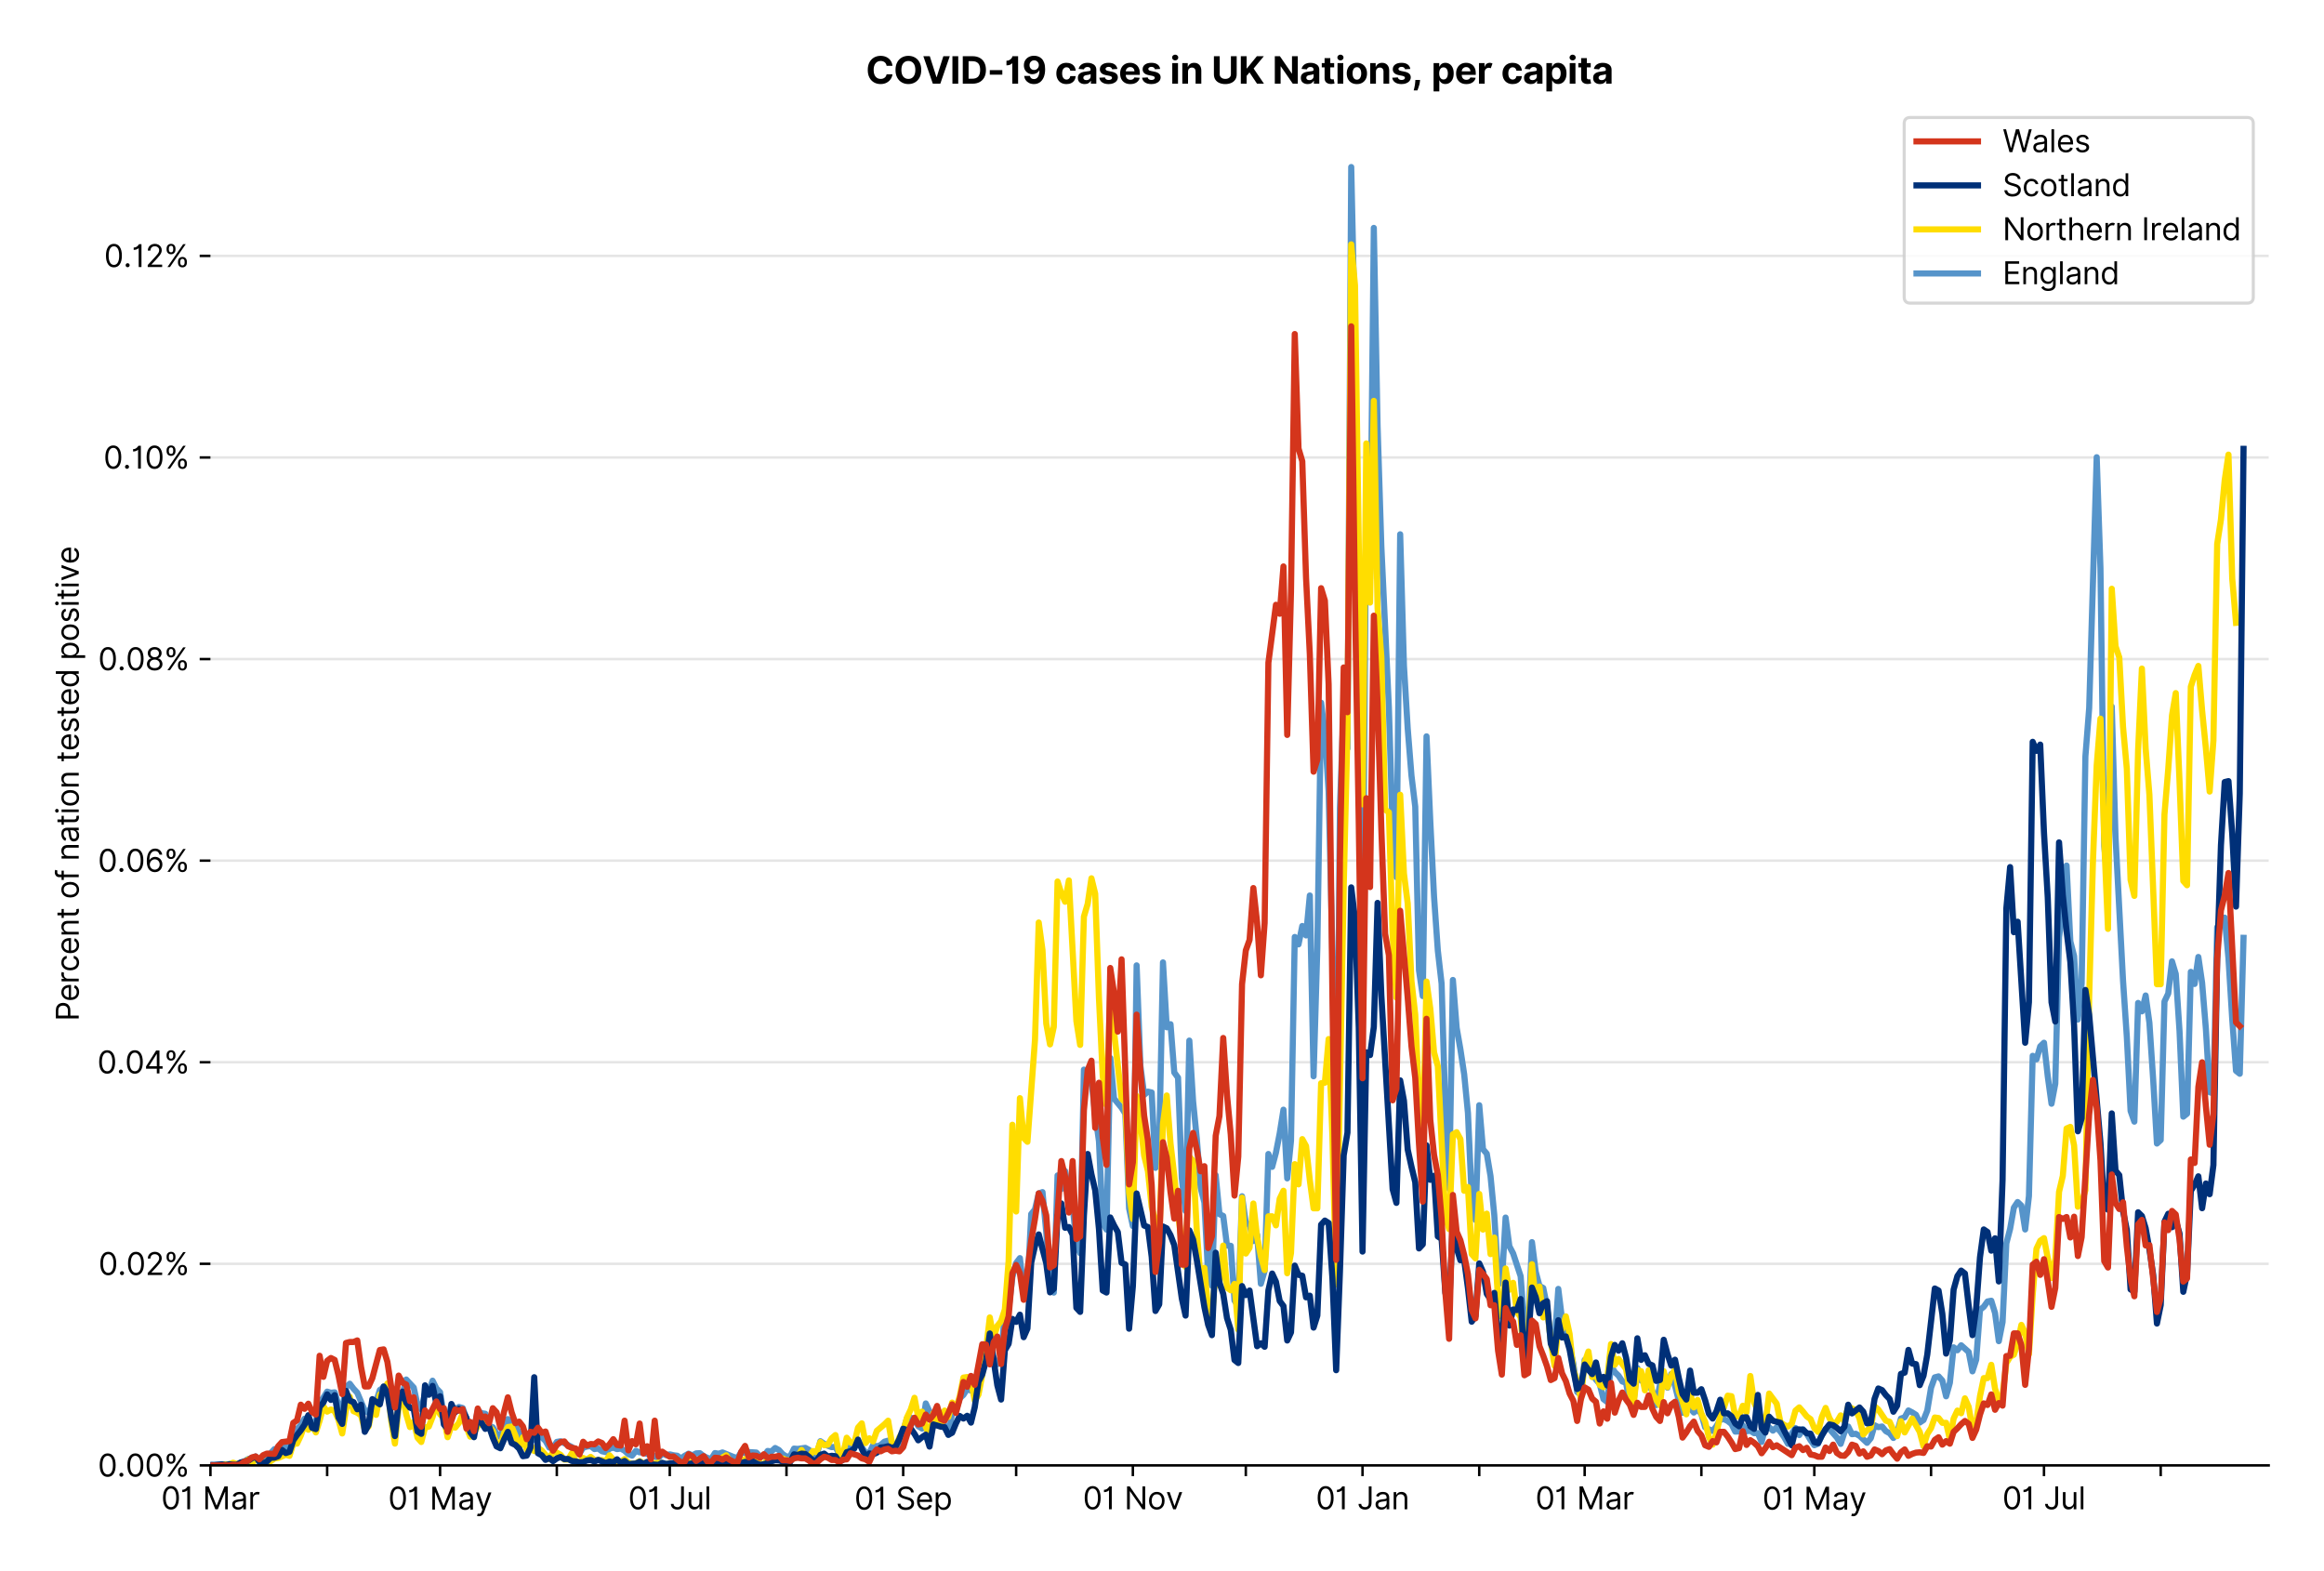 <?xml version="1.0" encoding="utf-8" standalone="no"?>
<!DOCTYPE svg PUBLIC "-//W3C//DTD SVG 1.1//EN"
  "http://www.w3.org/Graphics/SVG/1.1/DTD/svg11.dtd">
<svg version="1.1" viewBox="0 0 756.061 511.234" xmlns="http://www.w3.org/2000/svg" xmlns:xlink="http://www.w3.org/1999/xlink">
 <defs>
  <style type="text/css">*{stroke-linecap:butt;stroke-linejoin:round;}</style>
 </defs>
 <g id="figure_1">
  <g id="patch_1">
   <path d="M 0 511.234 
L 756.061 511.234 
L 756.061 0 
L 0 0 
z
" style="fill:#ffffff;"/>
  </g>
  <g id="axes_1">
   <g id="patch_2">
    <path d="M 68.461 476.745 
L 738.061 476.745 
L 738.061 33.225 
L 68.461 33.225 
z
" style="fill:#ffffff;"/>
   </g>
   <g id="matplotlib.axis_1">
    <g id="xtick_1">
     <g id="line2d_1">
      <defs>
       <path d="M 0 0 
L 0 3.5 
" id="m225d276312" style="stroke:#000000;stroke-width:0.8;"/>
      </defs>
      <g>
       <use style="stroke:#000000;stroke-width:0.8;" x="68.461" xlink:href="#m225d276312" y="476.745"/>
      </g>
     </g>
     <g id="text_1">
      <!-- 01 Mar -->
      <g transform="translate(52.424 491.018)scale(0.1 -0.1)">
       <defs>
        <path d="M 2000 -64 
Q 1230 -64 806 561 
Q 382 1186 382 2327 
Q 382 3459 809 4088 
Q 1236 4718 2000 4718 
Q 2764 4718 3191 4088 
Q 3618 3459 3618 2327 
Q 3618 1186 3194 561 
Q 2771 -64 2000 -64 
z
M 2000 436 
Q 2509 436 2791 927 
Q 3073 1418 3073 2327 
Q 3073 3234 2789 3730 
Q 2505 4227 2000 4227 
Q 1496 4227 1211 3730 
Q 927 3234 927 2327 
Q 927 1418 1210 927 
Q 1493 436 2000 436 
z
" id="Inter-Regular-30" transform="scale(0.016)"/>
        <path d="M 1973 4655 
L 1973 0 
L 1409 0 
L 1409 3836 
L 1373 3836 
Q 1341 3773 1209 3692 
Q 1077 3611 868 3551 
Q 659 3491 391 3491 
L 391 3964 
Q 661 3964 859 4061 
Q 1057 4159 1190 4291 
Q 1323 4423 1392 4529 
Q 1461 4636 1473 4655 
L 1973 4655 
z
" id="Inter-Regular-31" transform="scale(0.016)"/>
        <path id="Inter-Regular-20" transform="scale(0.016)"/>
        <path d="M 564 4655 
L 1236 4655 
L 2818 791 
L 2873 791 
L 4455 4655 
L 5127 4655 
L 5127 0 
L 4600 0 
L 4600 3536 
L 4555 3536 
L 3100 0 
L 2591 0 
L 1136 3536 
L 1091 3536 
L 1091 0 
L 564 0 
L 564 4655 
z
" id="Inter-Regular-4d" transform="scale(0.016)"/>
        <path d="M 1518 -82 
Q 1186 -82 916 44 
Q 646 170 486 410 
Q 327 650 327 991 
Q 327 1291 445 1478 
Q 564 1666 761 1773 
Q 959 1880 1199 1933 
Q 1439 1986 1682 2018 
Q 2000 2059 2199 2080 
Q 2398 2102 2490 2154 
Q 2582 2207 2582 2336 
L 2582 2355 
Q 2582 2691 2399 2877 
Q 2216 3064 1846 3064 
Q 1461 3064 1243 2895 
Q 1025 2727 936 2536 
L 427 2718 
Q 564 3036 792 3214 
Q 1021 3393 1292 3464 
Q 1564 3536 1827 3536 
Q 1996 3536 2215 3496 
Q 2434 3457 2640 3334 
Q 2846 3211 2982 2963 
Q 3118 2716 3118 2300 
L 3118 0 
L 2582 0 
L 2582 473 
L 2555 473 
Q 2500 359 2373 229 
Q 2246 100 2034 9 
Q 1823 -82 1518 -82 
z
M 1600 400 
Q 1918 400 2137 525 
Q 2357 650 2469 847 
Q 2582 1045 2582 1264 
L 2582 1755 
Q 2548 1714 2433 1681 
Q 2318 1648 2169 1624 
Q 2021 1600 1881 1583 
Q 1741 1566 1655 1555 
Q 1446 1527 1265 1467 
Q 1084 1407 974 1287 
Q 864 1168 864 964 
Q 864 684 1072 542 
Q 1280 400 1600 400 
z
" id="Inter-Regular-61" transform="scale(0.016)"/>
        <path d="M 491 0 
L 491 3491 
L 1009 3491 
L 1009 2964 
L 1046 2964 
Q 1139 3223 1389 3384 
Q 1639 3545 1955 3545 
Q 2100 3545 2209 3511 
Q 2318 3477 2400 3418 
L 2218 2964 
Q 2161 2993 2085 3010 
Q 2009 3027 1909 3027 
Q 1527 3027 1277 2794 
Q 1027 2561 1027 2209 
L 1027 0 
L 491 0 
z
" id="Inter-Regular-72" transform="scale(0.016)"/>
       </defs>
       <use xlink:href="#Inter-Regular-30"/>
       <use x="62.5" xlink:href="#Inter-Regular-31"/>
       <use x="106.676" xlink:href="#Inter-Regular-20"/>
       <use x="134.801" xlink:href="#Inter-Regular-4d"/>
       <use x="225.994" xlink:href="#Inter-Regular-61"/>
       <use x="282.386" xlink:href="#Inter-Regular-72"/>
      </g>
     </g>
    </g>
    <g id="xtick_2">
     <g id="line2d_2">
      <g>
       <use style="stroke:#000000;stroke-width:0.8;" x="106.431" xlink:href="#m225d276312" y="476.745"/>
      </g>
     </g>
    </g>
    <g id="xtick_3">
     <g id="line2d_3">
      <g>
       <use style="stroke:#000000;stroke-width:0.8;" x="143.177" xlink:href="#m225d276312" y="476.745"/>
      </g>
     </g>
     <g id="text_2">
      <!-- 01 May -->
      <g transform="translate(126.274 491.117)scale(0.1 -0.1)">
       <defs>
        <path d="M 818 -1355 
Q 682 -1355 575 -1333 
Q 468 -1311 427 -1291 
L 564 -818 
Q 857 -893 1053 -814 
Q 1250 -736 1391 -345 
L 1509 -18 
L 218 3491 
L 800 3491 
L 1764 709 
L 1800 709 
L 2764 3491 
L 3346 3491 
L 1846 -564 
Q 1550 -1355 818 -1355 
z
" id="Inter-Regular-79" transform="scale(0.016)"/>
       </defs>
       <use xlink:href="#Inter-Regular-30"/>
       <use x="62.5" xlink:href="#Inter-Regular-31"/>
       <use x="106.676" xlink:href="#Inter-Regular-20"/>
       <use x="134.801" xlink:href="#Inter-Regular-4d"/>
       <use x="225.994" xlink:href="#Inter-Regular-61"/>
       <use x="282.386" xlink:href="#Inter-Regular-79"/>
      </g>
     </g>
    </g>
    <g id="xtick_4">
     <g id="line2d_4">
      <g>
       <use style="stroke:#000000;stroke-width:0.8;" x="181.148" xlink:href="#m225d276312" y="476.745"/>
      </g>
     </g>
    </g>
    <g id="xtick_5">
     <g id="line2d_5">
      <g>
       <use style="stroke:#000000;stroke-width:0.8;" x="217.893" xlink:href="#m225d276312" y="476.745"/>
      </g>
     </g>
     <g id="text_3">
      <!-- 01 Jul -->
      <g transform="translate(204.35 491.018)scale(0.1 -0.1)">
       <defs>
        <path d="M 2346 4655 
L 2909 4655 
L 2909 1327 
Q 2909 657 2549 296 
Q 2189 -64 1582 -64 
Q 1200 -64 902 76 
Q 605 216 434 475 
Q 264 734 264 1091 
L 818 1091 
Q 818 795 1034 615 
Q 1250 436 1582 436 
Q 1948 436 2147 664 
Q 2346 893 2346 1327 
L 2346 4655 
z
" id="Inter-Regular-4a" transform="scale(0.016)"/>
        <path d="M 2691 1427 
L 2691 3491 
L 3227 3491 
L 3227 0 
L 2691 0 
L 2691 591 
L 2655 591 
Q 2532 325 2273 140 
Q 2014 -45 1618 -45 
Q 1127 -45 809 280 
Q 491 605 491 1273 
L 491 3491 
L 1027 3491 
L 1027 1309 
Q 1027 927 1242 700 
Q 1457 473 1791 473 
Q 1991 473 2199 575 
Q 2407 677 2549 888 
Q 2691 1100 2691 1427 
z
" id="Inter-Regular-75" transform="scale(0.016)"/>
        <path d="M 1027 4655 
L 1027 0 
L 491 0 
L 491 4655 
L 1027 4655 
z
" id="Inter-Regular-6c" transform="scale(0.016)"/>
       </defs>
       <use xlink:href="#Inter-Regular-30"/>
       <use x="62.5" xlink:href="#Inter-Regular-31"/>
       <use x="106.676" xlink:href="#Inter-Regular-20"/>
       <use x="134.801" xlink:href="#Inter-Regular-4a"/>
       <use x="189.063" xlink:href="#Inter-Regular-75"/>
       <use x="247.159" xlink:href="#Inter-Regular-6c"/>
      </g>
     </g>
    </g>
    <g id="xtick_6">
     <g id="line2d_6">
      <g>
       <use style="stroke:#000000;stroke-width:0.8;" x="255.864" xlink:href="#m225d276312" y="476.745"/>
      </g>
     </g>
    </g>
    <g id="xtick_7">
     <g id="line2d_7">
      <g>
       <use style="stroke:#000000;stroke-width:0.8;" x="293.834" xlink:href="#m225d276312" y="476.745"/>
      </g>
     </g>
     <g id="text_4">
      <!-- 01 Sep -->
      <g transform="translate(277.947 491.117)scale(0.1 -0.1)">
       <defs>
        <path d="M 3109 3491 
Q 3068 3836 2777 4027 
Q 2486 4218 2064 4218 
Q 1600 4218 1318 3999 
Q 1036 3780 1036 3445 
Q 1036 3195 1189 3042 
Q 1343 2889 1553 2803 
Q 1764 2718 1936 2673 
L 2409 2545 
Q 2591 2498 2815 2414 
Q 3039 2330 3244 2185 
Q 3450 2041 3584 1816 
Q 3718 1591 3718 1264 
Q 3718 886 3521 581 
Q 3325 277 2949 97 
Q 2573 -82 2036 -82 
Q 1286 -82 845 272 
Q 405 627 364 1200 
L 946 1200 
Q 968 936 1124 764 
Q 1280 593 1519 510 
Q 1759 427 2036 427 
Q 2359 427 2616 533 
Q 2873 639 3023 828 
Q 3173 1018 3173 1273 
Q 3173 1505 3043 1650 
Q 2914 1795 2702 1886 
Q 2491 1977 2246 2045 
L 1673 2209 
Q 1127 2366 809 2657 
Q 491 2948 491 3418 
Q 491 3809 703 4101 
Q 916 4393 1276 4555 
Q 1636 4718 2082 4718 
Q 2532 4718 2882 4558 
Q 3232 4398 3437 4120 
Q 3643 3843 3655 3491 
L 3109 3491 
z
" id="Inter-Regular-53" transform="scale(0.016)"/>
        <path d="M 1955 -73 
Q 1450 -73 1085 151 
Q 721 375 524 778 
Q 327 1182 327 1718 
Q 327 2255 524 2665 
Q 721 3075 1074 3305 
Q 1427 3536 1900 3536 
Q 2173 3536 2439 3445 
Q 2705 3355 2923 3151 
Q 3141 2948 3270 2614 
Q 3400 2280 3400 1791 
L 3400 1564 
L 866 1564 
Q 884 1005 1183 707 
Q 1482 409 1955 409 
Q 2271 409 2498 545 
Q 2725 682 2827 955 
L 3346 809 
Q 3223 414 2854 170 
Q 2486 -73 1955 -73 
z
M 866 2027 
L 2855 2027 
Q 2855 2470 2595 2762 
Q 2336 3055 1900 3055 
Q 1593 3055 1368 2911 
Q 1143 2768 1013 2533 
Q 884 2298 866 2027 
z
" id="Inter-Regular-65" transform="scale(0.016)"/>
        <path d="M 491 -1309 
L 491 3491 
L 1009 3491 
L 1009 2936 
L 1073 2936 
Q 1132 3027 1237 3169 
Q 1343 3311 1542 3423 
Q 1741 3536 2082 3536 
Q 2523 3536 2859 3315 
Q 3196 3095 3384 2690 
Q 3573 2286 3573 1736 
Q 3573 1182 3384 776 
Q 3196 370 2861 148 
Q 2527 -73 2091 -73 
Q 1755 -73 1552 39 
Q 1350 152 1241 296 
Q 1132 441 1073 536 
L 1027 536 
L 1027 -1309 
L 491 -1309 
z
M 1018 1745 
Q 1018 1152 1276 780 
Q 1534 409 2018 409 
Q 2355 409 2581 587 
Q 2807 766 2921 1069 
Q 3036 1373 3036 1745 
Q 3036 2114 2923 2410 
Q 2811 2707 2585 2881 
Q 2359 3055 2018 3055 
Q 1527 3055 1272 2693 
Q 1018 2332 1018 1745 
z
" id="Inter-Regular-70" transform="scale(0.016)"/>
       </defs>
       <use xlink:href="#Inter-Regular-30"/>
       <use x="62.5" xlink:href="#Inter-Regular-31"/>
       <use x="106.676" xlink:href="#Inter-Regular-20"/>
       <use x="134.801" xlink:href="#Inter-Regular-53"/>
       <use x="198.58" xlink:href="#Inter-Regular-65"/>
       <use x="256.818" xlink:href="#Inter-Regular-70"/>
      </g>
     </g>
    </g>
    <g id="xtick_8">
     <g id="line2d_8">
      <g>
       <use style="stroke:#000000;stroke-width:0.8;" x="330.58" xlink:href="#m225d276312" y="476.745"/>
      </g>
     </g>
    </g>
    <g id="xtick_9">
     <g id="line2d_9">
      <g>
       <use style="stroke:#000000;stroke-width:0.8;" x="368.55" xlink:href="#m225d276312" y="476.745"/>
      </g>
     </g>
     <g id="text_5">
      <!-- 01 Nov -->
      <g transform="translate(352.279 491.018)scale(0.1 -0.1)">
       <defs>
        <path d="M 4255 4655 
L 4255 0 
L 3709 0 
L 1173 3655 
L 1127 3655 
L 1127 0 
L 564 0 
L 564 4655 
L 1109 4655 
L 3655 991 
L 3700 991 
L 3700 4655 
L 4255 4655 
z
" id="Inter-Regular-4e" transform="scale(0.016)"/>
        <path d="M 1909 -73 
Q 1436 -73 1080 152 
Q 725 377 526 781 
Q 327 1186 327 1727 
Q 327 2273 526 2679 
Q 725 3086 1080 3311 
Q 1436 3536 1909 3536 
Q 2382 3536 2737 3311 
Q 3093 3086 3292 2679 
Q 3491 2273 3491 1727 
Q 3491 1186 3292 781 
Q 3093 377 2737 152 
Q 2382 -73 1909 -73 
z
M 1909 409 
Q 2268 409 2500 593 
Q 2732 777 2843 1077 
Q 2955 1377 2955 1727 
Q 2955 2077 2843 2379 
Q 2732 2682 2500 2868 
Q 2268 3055 1909 3055 
Q 1550 3055 1318 2868 
Q 1086 2682 975 2379 
Q 864 2077 864 1727 
Q 864 1377 975 1077 
Q 1086 777 1318 593 
Q 1550 409 1909 409 
z
" id="Inter-Regular-6f" transform="scale(0.016)"/>
        <path d="M 3346 3491 
L 2055 0 
L 1509 0 
L 218 3491 
L 800 3491 
L 1764 709 
L 1800 709 
L 2764 3491 
L 3346 3491 
z
" id="Inter-Regular-76" transform="scale(0.016)"/>
       </defs>
       <use xlink:href="#Inter-Regular-30"/>
       <use x="62.5" xlink:href="#Inter-Regular-31"/>
       <use x="106.676" xlink:href="#Inter-Regular-20"/>
       <use x="134.801" xlink:href="#Inter-Regular-4e"/>
       <use x="210.085" xlink:href="#Inter-Regular-6f"/>
       <use x="269.744" xlink:href="#Inter-Regular-76"/>
      </g>
     </g>
    </g>
    <g id="xtick_10">
     <g id="line2d_10">
      <g>
       <use style="stroke:#000000;stroke-width:0.8;" x="405.296" xlink:href="#m225d276312" y="476.745"/>
      </g>
     </g>
    </g>
    <g id="xtick_11">
     <g id="line2d_11">
      <g>
       <use style="stroke:#000000;stroke-width:0.8;" x="443.267" xlink:href="#m225d276312" y="476.745"/>
      </g>
     </g>
     <g id="text_6">
      <!-- 01 Jan -->
      <g transform="translate(428.067 491.018)scale(0.1 -0.1)">
       <defs>
        <path d="M 1027 2100 
L 1027 0 
L 491 0 
L 491 3491 
L 1009 3491 
L 1009 2945 
L 1055 2945 
Q 1177 3211 1427 3373 
Q 1677 3536 2073 3536 
Q 2602 3536 2928 3211 
Q 3255 2886 3255 2218 
L 3255 0 
L 2718 0 
L 2718 2182 
Q 2718 2593 2504 2824 
Q 2291 3055 1918 3055 
Q 1534 3055 1280 2806 
Q 1027 2557 1027 2100 
z
" id="Inter-Regular-6e" transform="scale(0.016)"/>
       </defs>
       <use xlink:href="#Inter-Regular-30"/>
       <use x="62.5" xlink:href="#Inter-Regular-31"/>
       <use x="106.676" xlink:href="#Inter-Regular-20"/>
       <use x="134.801" xlink:href="#Inter-Regular-4a"/>
       <use x="189.063" xlink:href="#Inter-Regular-61"/>
       <use x="245.455" xlink:href="#Inter-Regular-6e"/>
      </g>
     </g>
    </g>
    <g id="xtick_12">
     <g id="line2d_12">
      <g>
       <use style="stroke:#000000;stroke-width:0.8;" x="481.237" xlink:href="#m225d276312" y="476.745"/>
      </g>
     </g>
    </g>
    <g id="xtick_13">
     <g id="line2d_13">
      <g>
       <use style="stroke:#000000;stroke-width:0.8;" x="515.533" xlink:href="#m225d276312" y="476.745"/>
      </g>
     </g>
     <g id="text_7">
      <!-- 01 Mar -->
      <g transform="translate(499.496 491.018)scale(0.1 -0.1)">
       <use xlink:href="#Inter-Regular-30"/>
       <use x="62.5" xlink:href="#Inter-Regular-31"/>
       <use x="106.676" xlink:href="#Inter-Regular-20"/>
       <use x="134.801" xlink:href="#Inter-Regular-4d"/>
       <use x="225.994" xlink:href="#Inter-Regular-61"/>
       <use x="282.386" xlink:href="#Inter-Regular-72"/>
      </g>
     </g>
    </g>
    <g id="xtick_14">
     <g id="line2d_14">
      <g>
       <use style="stroke:#000000;stroke-width:0.8;" x="553.504" xlink:href="#m225d276312" y="476.745"/>
      </g>
     </g>
    </g>
    <g id="xtick_15">
     <g id="line2d_15">
      <g>
       <use style="stroke:#000000;stroke-width:0.8;" x="590.249" xlink:href="#m225d276312" y="476.745"/>
      </g>
     </g>
     <g id="text_8">
      <!-- 01 May -->
      <g transform="translate(573.346 491.117)scale(0.1 -0.1)">
       <use xlink:href="#Inter-Regular-30"/>
       <use x="62.5" xlink:href="#Inter-Regular-31"/>
       <use x="106.676" xlink:href="#Inter-Regular-20"/>
       <use x="134.801" xlink:href="#Inter-Regular-4d"/>
       <use x="225.994" xlink:href="#Inter-Regular-61"/>
       <use x="282.386" xlink:href="#Inter-Regular-79"/>
      </g>
     </g>
    </g>
    <g id="xtick_16">
     <g id="line2d_16">
      <g>
       <use style="stroke:#000000;stroke-width:0.8;" x="628.22" xlink:href="#m225d276312" y="476.745"/>
      </g>
     </g>
    </g>
    <g id="xtick_17">
     <g id="line2d_17">
      <g>
       <use style="stroke:#000000;stroke-width:0.8;" x="664.965" xlink:href="#m225d276312" y="476.745"/>
      </g>
     </g>
     <g id="text_9">
      <!-- 01 Jul -->
      <g transform="translate(651.422 491.018)scale(0.1 -0.1)">
       <use xlink:href="#Inter-Regular-30"/>
       <use x="62.5" xlink:href="#Inter-Regular-31"/>
       <use x="106.676" xlink:href="#Inter-Regular-20"/>
       <use x="134.801" xlink:href="#Inter-Regular-4a"/>
       <use x="189.063" xlink:href="#Inter-Regular-75"/>
       <use x="247.159" xlink:href="#Inter-Regular-6c"/>
      </g>
     </g>
    </g>
    <g id="xtick_18">
     <g id="line2d_18">
      <g>
       <use style="stroke:#000000;stroke-width:0.8;" x="702.936" xlink:href="#m225d276312" y="476.745"/>
      </g>
     </g>
    </g>
   </g>
   <g id="matplotlib.axis_2">
    <g id="ytick_1">
     <g id="line2d_19">
      <path clip-path="url(#pf149ec75b0)" d="M 68.461 476.745 
L 738.061 476.745 
" style="fill:none;stroke:#e5e5e5;stroke-linecap:square;stroke-width:0.8;"/>
     </g>
     <g id="line2d_20">
      <defs>
       <path d="M 0 0 
L -3.5 0 
" id="m29b9384112" style="stroke:#000000;stroke-width:0.8;"/>
      </defs>
      <g>
       <use style="stroke:#000000;stroke-width:0.8;" x="68.461" xlink:href="#m29b9384112" y="476.745"/>
      </g>
     </g>
     <g id="text_10">
      <!-- 0.00% -->
      <g transform="translate(31.83 480.382)scale(0.1 -0.1)">
       <defs>
        <path d="M 882 -36 
Q 714 -36 593 84 
Q 473 205 473 373 
Q 473 541 593 661 
Q 714 782 882 782 
Q 1050 782 1170 661 
Q 1291 541 1291 373 
Q 1291 205 1170 84 
Q 1050 -36 882 -36 
z
" id="Inter-Regular-2e" transform="scale(0.016)"/>
        <path d="M 2855 873 
L 2855 1118 
Q 2855 1373 2960 1585 
Q 3066 1798 3269 1926 
Q 3473 2055 3764 2055 
Q 4059 2055 4259 1926 
Q 4459 1798 4561 1585 
Q 4664 1373 4664 1118 
L 4664 873 
Q 4664 618 4560 405 
Q 4457 193 4256 64 
Q 4055 -64 3764 -64 
Q 3468 -64 3266 64 
Q 3064 193 2959 405 
Q 2855 618 2855 873 
z
M 536 3536 
L 536 3782 
Q 536 4036 642 4248 
Q 748 4461 951 4589 
Q 1155 4718 1446 4718 
Q 1741 4718 1941 4589 
Q 2141 4461 2243 4248 
Q 2346 4036 2346 3782 
L 2346 3536 
Q 2346 3282 2242 3069 
Q 2139 2857 1937 2728 
Q 1736 2600 1446 2600 
Q 1150 2600 948 2728 
Q 746 2857 641 3069 
Q 536 3282 536 3536 
z
M 709 0 
L 3909 4655 
L 4427 4655 
L 1227 0 
L 709 0 
z
M 3318 1118 
L 3318 873 
Q 3318 661 3418 494 
Q 3518 327 3764 327 
Q 4002 327 4101 494 
Q 4200 661 4200 873 
L 4200 1118 
Q 4200 1330 4104 1497 
Q 4009 1664 3764 1664 
Q 3525 1664 3421 1497 
Q 3318 1330 3318 1118 
z
M 1000 3782 
L 1000 3536 
Q 1000 3325 1100 3158 
Q 1200 2991 1446 2991 
Q 1684 2991 1783 3158 
Q 1882 3325 1882 3536 
L 1882 3782 
Q 1882 3993 1786 4160 
Q 1691 4327 1446 4327 
Q 1207 4327 1103 4160 
Q 1000 3993 1000 3782 
z
" id="Inter-Regular-25" transform="scale(0.016)"/>
       </defs>
       <use xlink:href="#Inter-Regular-30"/>
       <use x="62.5" xlink:href="#Inter-Regular-2e"/>
       <use x="90.057" xlink:href="#Inter-Regular-30"/>
       <use x="152.557" xlink:href="#Inter-Regular-30"/>
       <use x="215.057" xlink:href="#Inter-Regular-25"/>
      </g>
     </g>
    </g>
    <g id="ytick_2">
     <g id="line2d_21">
      <path clip-path="url(#pf149ec75b0)" d="M 68.461 411.162 
L 738.061 411.162 
" style="fill:none;stroke:#e5e5e5;stroke-linecap:square;stroke-width:0.8;"/>
     </g>
     <g id="line2d_22">
      <g>
       <use style="stroke:#000000;stroke-width:0.8;" x="68.461" xlink:href="#m29b9384112" y="411.162"/>
      </g>
     </g>
     <g id="text_11">
      <!-- 0.02% -->
      <g transform="translate(32.028 414.798)scale(0.1 -0.1)">
       <defs>
        <path d="M 482 0 
L 482 409 
L 2018 2091 
Q 2289 2386 2464 2605 
Q 2639 2825 2724 3019 
Q 2809 3214 2809 3427 
Q 2809 3795 2553 4011 
Q 2298 4227 1918 4227 
Q 1514 4227 1275 3985 
Q 1036 3743 1036 3345 
L 500 3345 
Q 500 3755 688 4064 
Q 877 4373 1203 4545 
Q 1530 4718 1936 4718 
Q 2346 4718 2661 4545 
Q 2977 4373 3156 4079 
Q 3336 3786 3336 3427 
Q 3336 3170 3244 2926 
Q 3152 2682 2926 2383 
Q 2700 2084 2300 1655 
L 1255 536 
L 1255 500 
L 3418 500 
L 3418 0 
L 482 0 
z
" id="Inter-Regular-32" transform="scale(0.016)"/>
       </defs>
       <use xlink:href="#Inter-Regular-30"/>
       <use x="62.5" xlink:href="#Inter-Regular-2e"/>
       <use x="90.057" xlink:href="#Inter-Regular-30"/>
       <use x="152.557" xlink:href="#Inter-Regular-32"/>
       <use x="213.068" xlink:href="#Inter-Regular-25"/>
      </g>
     </g>
    </g>
    <g id="ytick_3">
     <g id="line2d_23">
      <path clip-path="url(#pf149ec75b0)" d="M 68.461 345.578 
L 738.061 345.578 
" style="fill:none;stroke:#e5e5e5;stroke-linecap:square;stroke-width:0.8;"/>
     </g>
     <g id="line2d_24">
      <g>
       <use style="stroke:#000000;stroke-width:0.8;" x="68.461" xlink:href="#m29b9384112" y="345.578"/>
      </g>
     </g>
     <g id="text_12">
      <!-- 0.04% -->
      <g transform="translate(31.659 349.215)scale(0.1 -0.1)">
       <defs>
        <path d="M 373 955 
L 373 1418 
L 2418 4655 
L 3100 4655 
L 3100 1455 
L 3736 1455 
L 3736 955 
L 3100 955 
L 3100 0 
L 2564 0 
L 2564 955 
L 373 955 
z
M 2564 1455 
L 2564 3936 
L 2527 3936 
L 982 1491 
L 982 1455 
L 2564 1455 
z
" id="Inter-Regular-34" transform="scale(0.016)"/>
       </defs>
       <use xlink:href="#Inter-Regular-30"/>
       <use x="62.5" xlink:href="#Inter-Regular-2e"/>
       <use x="90.057" xlink:href="#Inter-Regular-30"/>
       <use x="152.557" xlink:href="#Inter-Regular-34"/>
       <use x="216.761" xlink:href="#Inter-Regular-25"/>
      </g>
     </g>
    </g>
    <g id="ytick_4">
     <g id="line2d_25">
      <path clip-path="url(#pf149ec75b0)" d="M 68.461 279.995 
L 738.061 279.995 
" style="fill:none;stroke:#e5e5e5;stroke-linecap:square;stroke-width:0.8;"/>
     </g>
     <g id="line2d_26">
      <g>
       <use style="stroke:#000000;stroke-width:0.8;" x="68.461" xlink:href="#m29b9384112" y="279.995"/>
      </g>
     </g>
     <g id="text_13">
      <!-- 0.06% -->
      <g transform="translate(31.844 283.632)scale(0.1 -0.1)">
       <defs>
        <path d="M 2027 -64 
Q 1741 -59 1454 45 
Q 1168 150 932 399 
Q 696 648 552 1074 
Q 409 1500 409 2145 
Q 409 3386 861 4056 
Q 1314 4727 2100 4727 
Q 2686 4727 3073 4384 
Q 3461 4041 3546 3491 
L 2991 3491 
Q 2914 3811 2691 4019 
Q 2468 4227 2100 4227 
Q 1559 4227 1249 3755 
Q 939 3284 936 2427 
L 973 2427 
Q 1164 2716 1461 2880 
Q 1759 3045 2118 3045 
Q 2518 3045 2850 2846 
Q 3182 2648 3382 2299 
Q 3582 1950 3582 1500 
Q 3582 1068 3389 710 
Q 3196 352 2847 142 
Q 2498 -68 2027 -64 
z
M 2027 436 
Q 2314 436 2542 579 
Q 2771 723 2903 964 
Q 3036 1205 3036 1500 
Q 3036 1789 2908 2026 
Q 2780 2264 2556 2404 
Q 2332 2545 2046 2545 
Q 1757 2545 1525 2397 
Q 1293 2250 1157 2010 
Q 1021 1770 1018 1491 
Q 1018 1214 1149 973 
Q 1280 732 1508 584 
Q 1736 436 2027 436 
z
" id="Inter-Regular-36" transform="scale(0.016)"/>
       </defs>
       <use xlink:href="#Inter-Regular-30"/>
       <use x="62.5" xlink:href="#Inter-Regular-2e"/>
       <use x="90.057" xlink:href="#Inter-Regular-30"/>
       <use x="152.557" xlink:href="#Inter-Regular-36"/>
       <use x="214.915" xlink:href="#Inter-Regular-25"/>
      </g>
     </g>
    </g>
    <g id="ytick_5">
     <g id="line2d_27">
      <path clip-path="url(#pf149ec75b0)" d="M 68.461 214.412 
L 738.061 214.412 
" style="fill:none;stroke:#e5e5e5;stroke-linecap:square;stroke-width:0.8;"/>
     </g>
     <g id="line2d_28">
      <g>
       <use style="stroke:#000000;stroke-width:0.8;" x="68.461" xlink:href="#m29b9384112" y="214.412"/>
      </g>
     </g>
     <g id="text_14">
      <!-- 0.08% -->
      <g transform="translate(31.914 218.048)scale(0.1 -0.1)">
       <defs>
        <path d="M 1973 -64 
Q 1505 -64 1147 103 
Q 789 270 589 564 
Q 389 859 391 1236 
Q 389 1532 507 1783 
Q 625 2034 830 2203 
Q 1036 2373 1291 2418 
L 1291 2445 
Q 957 2532 759 2821 
Q 561 3111 564 3482 
Q 561 3836 743 4115 
Q 925 4395 1244 4556 
Q 1564 4718 1973 4718 
Q 2377 4718 2695 4556 
Q 3014 4395 3197 4115 
Q 3380 3836 3382 3482 
Q 3380 3111 3181 2821 
Q 2982 2532 2655 2445 
L 2655 2418 
Q 2907 2373 3109 2203 
Q 3311 2034 3431 1783 
Q 3552 1532 3555 1236 
Q 3552 859 3351 564 
Q 3150 270 2794 103 
Q 2439 -64 1973 -64 
z
M 1973 436 
Q 2446 436 2722 662 
Q 2998 889 3000 1264 
Q 2998 1527 2864 1729 
Q 2730 1932 2499 2048 
Q 2268 2164 1973 2164 
Q 1675 2164 1442 2048 
Q 1209 1932 1076 1729 
Q 943 1527 946 1264 
Q 943 889 1218 662 
Q 1493 436 1973 436 
z
M 1973 2645 
Q 2348 2645 2591 2864 
Q 2834 3084 2836 3445 
Q 2834 3800 2596 4013 
Q 2359 4227 1973 4227 
Q 1582 4227 1344 4013 
Q 1107 3800 1109 3445 
Q 1107 3084 1349 2864 
Q 1591 2645 1973 2645 
z
" id="Inter-Regular-38" transform="scale(0.016)"/>
       </defs>
       <use xlink:href="#Inter-Regular-30"/>
       <use x="62.5" xlink:href="#Inter-Regular-2e"/>
       <use x="90.057" xlink:href="#Inter-Regular-30"/>
       <use x="152.557" xlink:href="#Inter-Regular-38"/>
       <use x="214.205" xlink:href="#Inter-Regular-25"/>
      </g>
     </g>
    </g>
    <g id="ytick_6">
     <g id="line2d_29">
      <path clip-path="url(#pf149ec75b0)" d="M 68.461 148.828 
L 738.061 148.828 
" style="fill:none;stroke:#e5e5e5;stroke-linecap:square;stroke-width:0.8;"/>
     </g>
     <g id="line2d_30">
      <g>
       <use style="stroke:#000000;stroke-width:0.8;" x="68.461" xlink:href="#m29b9384112" y="148.828"/>
      </g>
     </g>
     <g id="text_15">
      <!-- 0.10% -->
      <g transform="translate(33.663 152.465)scale(0.1 -0.1)">
       <use xlink:href="#Inter-Regular-30"/>
       <use x="62.5" xlink:href="#Inter-Regular-2e"/>
       <use x="90.057" xlink:href="#Inter-Regular-31"/>
       <use x="134.233" xlink:href="#Inter-Regular-30"/>
       <use x="196.733" xlink:href="#Inter-Regular-25"/>
      </g>
     </g>
    </g>
    <g id="ytick_7">
     <g id="line2d_31">
      <path clip-path="url(#pf149ec75b0)" d="M 68.461 83.245 
L 738.061 83.245 
" style="fill:none;stroke:#e5e5e5;stroke-linecap:square;stroke-width:0.8;"/>
     </g>
     <g id="line2d_32">
      <g>
       <use style="stroke:#000000;stroke-width:0.8;" x="68.461" xlink:href="#m29b9384112" y="83.245"/>
      </g>
     </g>
     <g id="text_16">
      <!-- 0.12% -->
      <g transform="translate(33.861 86.881)scale(0.1 -0.1)">
       <use xlink:href="#Inter-Regular-30"/>
       <use x="62.5" xlink:href="#Inter-Regular-2e"/>
       <use x="90.057" xlink:href="#Inter-Regular-31"/>
       <use x="134.233" xlink:href="#Inter-Regular-32"/>
       <use x="194.744" xlink:href="#Inter-Regular-25"/>
      </g>
     </g>
    </g>
    <g id="text_17">
     <!-- Percent of nation tested positive -->
     <g transform="translate(25.614 332.215)rotate(-90)scale(0.1 -0.1)">
      <defs>
       <path d="M 564 0 
L 564 4655 
L 2136 4655 
Q 2684 4655 3033 4458 
Q 3382 4261 3550 3927 
Q 3718 3593 3718 3182 
Q 3718 2770 3551 2434 
Q 3384 2098 3036 1899 
Q 2689 1700 2146 1700 
L 1127 1700 
L 1127 0 
L 564 0 
z
M 1127 2200 
L 2127 2200 
Q 2689 2200 2926 2482 
Q 3164 2764 3164 3182 
Q 3164 3602 2925 3878 
Q 2686 4155 2118 4155 
L 1127 4155 
L 1127 2200 
z
" id="Inter-Regular-50" transform="scale(0.016)"/>
       <path d="M 1909 -73 
Q 1418 -73 1063 159 
Q 709 391 518 798 
Q 327 1205 327 1727 
Q 327 2259 524 2667 
Q 721 3075 1074 3305 
Q 1427 3536 1900 3536 
Q 2268 3536 2563 3400 
Q 2859 3264 3047 3018 
Q 3236 2773 3282 2445 
L 2746 2445 
Q 2684 2684 2474 2869 
Q 2264 3055 1909 3055 
Q 1439 3055 1151 2697 
Q 864 2339 864 1745 
Q 864 1139 1148 774 
Q 1432 409 1909 409 
Q 2223 409 2447 570 
Q 2671 732 2746 1018 
L 3282 1018 
Q 3236 709 3058 462 
Q 2880 216 2588 71 
Q 2296 -73 1909 -73 
z
" id="Inter-Regular-63" transform="scale(0.016)"/>
       <path d="M 2009 3491 
L 2009 3036 
L 1264 3036 
L 1264 1000 
Q 1264 773 1331 660 
Q 1398 548 1503 510 
Q 1609 473 1727 473 
Q 1816 473 1873 483 
Q 1930 493 1964 500 
L 2073 18 
Q 2018 -2 1920 -23 
Q 1823 -45 1673 -45 
Q 1446 -45 1228 52 
Q 1011 150 869 350 
Q 727 550 727 855 
L 727 3036 
L 200 3036 
L 200 3491 
L 727 3491 
L 727 4327 
L 1264 4327 
L 1264 3491 
L 2009 3491 
z
" id="Inter-Regular-74" transform="scale(0.016)"/>
       <path d="M 2046 3491 
L 2046 3036 
L 1264 3036 
L 1264 0 
L 727 0 
L 727 3036 
L 164 3036 
L 164 3491 
L 727 3491 
L 727 3973 
Q 727 4273 868 4473 
Q 1009 4673 1234 4773 
Q 1459 4873 1709 4873 
Q 1907 4873 2032 4841 
Q 2157 4809 2218 4782 
L 2064 4318 
Q 2023 4332 1951 4352 
Q 1880 4373 1764 4373 
Q 1498 4373 1381 4239 
Q 1264 4105 1264 3845 
L 1264 3491 
L 2046 3491 
z
" id="Inter-Regular-66" transform="scale(0.016)"/>
       <path d="M 491 0 
L 491 3491 
L 1027 3491 
L 1027 0 
L 491 0 
z
M 764 4073 
Q 607 4073 494 4179 
Q 382 4286 382 4436 
Q 382 4586 494 4693 
Q 607 4800 764 4800 
Q 921 4800 1033 4693 
Q 1146 4586 1146 4436 
Q 1146 4286 1033 4179 
Q 921 4073 764 4073 
z
" id="Inter-Regular-69" transform="scale(0.016)"/>
       <path d="M 2964 2709 
L 2482 2573 
Q 2411 2755 2245 2914 
Q 2080 3073 1727 3073 
Q 1407 3073 1194 2926 
Q 982 2780 982 2555 
Q 982 2355 1127 2239 
Q 1273 2123 1582 2045 
L 2100 1918 
Q 3027 1691 3027 973 
Q 3027 673 2855 436 
Q 2684 200 2377 63 
Q 2071 -73 1664 -73 
Q 1130 -73 780 159 
Q 430 391 336 836 
L 846 964 
Q 989 400 1655 400 
Q 2030 400 2251 560 
Q 2473 720 2473 945 
Q 2473 1316 1955 1436 
L 1373 1573 
Q 893 1686 669 1926 
Q 446 2166 446 2527 
Q 446 2823 613 3050 
Q 780 3277 1069 3406 
Q 1359 3536 1727 3536 
Q 2246 3536 2542 3309 
Q 2839 3082 2964 2709 
z
" id="Inter-Regular-73" transform="scale(0.016)"/>
       <path d="M 1809 -73 
Q 1373 -73 1039 148 
Q 705 370 516 776 
Q 327 1182 327 1736 
Q 327 2286 516 2690 
Q 705 3095 1041 3315 
Q 1377 3536 1818 3536 
Q 2159 3536 2358 3423 
Q 2557 3311 2662 3169 
Q 2768 3027 2827 2936 
L 2873 2936 
L 2873 4655 
L 3409 4655 
L 3409 0 
L 2891 0 
L 2891 536 
L 2827 536 
Q 2768 441 2659 296 
Q 2550 152 2348 39 
Q 2146 -73 1809 -73 
z
M 1882 409 
Q 2366 409 2624 780 
Q 2882 1152 2882 1745 
Q 2882 2332 2627 2693 
Q 2373 3055 1882 3055 
Q 1541 3055 1315 2881 
Q 1089 2707 976 2410 
Q 864 2114 864 1745 
Q 864 1373 978 1069 
Q 1093 766 1319 587 
Q 1546 409 1882 409 
z
" id="Inter-Regular-64" transform="scale(0.016)"/>
      </defs>
      <use xlink:href="#Inter-Regular-50"/>
      <use x="63.494" xlink:href="#Inter-Regular-65"/>
      <use x="121.733" xlink:href="#Inter-Regular-72"/>
      <use x="160.085" xlink:href="#Inter-Regular-63"/>
      <use x="215.909" xlink:href="#Inter-Regular-65"/>
      <use x="274.148" xlink:href="#Inter-Regular-6e"/>
      <use x="332.671" xlink:href="#Inter-Regular-74"/>
      <use x="369.034" xlink:href="#Inter-Regular-20"/>
      <use x="397.159" xlink:href="#Inter-Regular-6f"/>
      <use x="456.818" xlink:href="#Inter-Regular-66"/>
      <use x="492.898" xlink:href="#Inter-Regular-20"/>
      <use x="521.023" xlink:href="#Inter-Regular-6e"/>
      <use x="579.546" xlink:href="#Inter-Regular-61"/>
      <use x="635.938" xlink:href="#Inter-Regular-74"/>
      <use x="672.301" xlink:href="#Inter-Regular-69"/>
      <use x="696.023" xlink:href="#Inter-Regular-6f"/>
      <use x="755.682" xlink:href="#Inter-Regular-6e"/>
      <use x="814.205" xlink:href="#Inter-Regular-20"/>
      <use x="842.33" xlink:href="#Inter-Regular-74"/>
      <use x="878.693" xlink:href="#Inter-Regular-65"/>
      <use x="936.932" xlink:href="#Inter-Regular-73"/>
      <use x="989.205" xlink:href="#Inter-Regular-74"/>
      <use x="1025.568" xlink:href="#Inter-Regular-65"/>
      <use x="1083.807" xlink:href="#Inter-Regular-64"/>
      <use x="1145.881" xlink:href="#Inter-Regular-20"/>
      <use x="1174.006" xlink:href="#Inter-Regular-70"/>
      <use x="1234.943" xlink:href="#Inter-Regular-6f"/>
      <use x="1294.602" xlink:href="#Inter-Regular-73"/>
      <use x="1346.875" xlink:href="#Inter-Regular-69"/>
      <use x="1370.597" xlink:href="#Inter-Regular-74"/>
      <use x="1406.96" xlink:href="#Inter-Regular-69"/>
      <use x="1430.682" xlink:href="#Inter-Regular-76"/>
      <use x="1486.364" xlink:href="#Inter-Regular-65"/>
     </g>
    </g>
   </g>
   <g id="line2d_33">
    <path clip-path="url(#pf149ec75b0)" d="M 30.49 476.733 
L 40.289 476.745 
L 45.189 476.739 
L 63.562 476.722 
L 69.686 476.524 
L 72.136 476.46 
L 73.36 476.477 
L 74.585 476.32 
L 77.035 476.454 
L 78.26 476.017 
L 79.485 475.417 
L 80.709 474.688 
L 81.934 474.327 
L 83.159 474.455 
L 84.384 474.91 
L 85.609 474.438 
L 88.059 472.778 
L 89.283 471.455 
L 90.508 471.35 
L 91.733 470.401 
L 92.958 470.744 
L 94.183 469.719 
L 95.408 465.023 
L 96.633 464.954 
L 97.857 463.637 
L 99.082 461.545 
L 100.307 461.295 
L 101.532 462.944 
L 102.757 462.559 
L 103.982 456.285 
L 105.207 454.7 
L 106.431 452.743 
L 107.656 453.104 
L 108.881 452.976 
L 110.106 457.065 
L 111.331 458.831 
L 112.556 451.31 
L 113.781 450.168 
L 115.005 451.781 
L 116.23 453.098 
L 118.68 458.918 
L 119.905 459.611 
L 121.13 456.78 
L 122.355 456.098 
L 123.579 452.201 
L 124.804 451.391 
L 126.029 453.069 
L 127.254 452.813 
L 128.479 456.529 
L 129.704 455.335 
L 130.929 453.611 
L 132.153 448.799 
L 134.603 451.438 
L 135.828 457.1 
L 137.053 458.493 
L 138.278 453.29 
L 139.503 452.824 
L 140.727 449.183 
L 141.952 451.659 
L 143.177 452.941 
L 144.402 460.771 
L 145.627 461.411 
L 146.852 460.2 
L 148.077 458.487 
L 149.301 457.735 
L 150.526 458.079 
L 151.751 461.487 
L 152.976 466.294 
L 154.201 465.088 
L 155.426 458.912 
L 156.65 459.757 
L 157.875 459.938 
L 159.1 463.887 
L 160.325 464.336 
L 161.55 466.451 
L 162.775 467.499 
L 164 463.899 
L 165.224 461.685 
L 166.449 463.095 
L 167.674 463.538 
L 170.124 469.166 
L 171.349 469.754 
L 172.574 468.735 
L 173.798 468.315 
L 175.023 467.377 
L 176.248 467.587 
L 177.473 468.758 
L 178.698 470.942 
L 179.923 471.001 
L 181.148 469.096 
L 182.372 468.892 
L 186.047 470.779 
L 187.272 472.527 
L 188.497 472.865 
L 189.722 470.977 
L 190.946 470.605 
L 192.171 470.453 
L 193.396 471.426 
L 194.621 471.245 
L 195.846 472.143 
L 197.071 472.411 
L 198.296 471.298 
L 199.52 470.96 
L 200.745 471.444 
L 201.97 471.257 
L 203.195 471.962 
L 204.42 473.086 
L 205.645 473.547 
L 206.87 472.003 
L 208.094 472.504 
L 209.319 472.51 
L 210.544 473.046 
L 211.769 473.011 
L 212.994 473.809 
L 214.219 474.362 
L 215.444 472.859 
L 216.668 473.413 
L 217.893 473.15 
L 219.118 473.453 
L 220.343 473.599 
L 221.568 474.49 
L 222.793 473.599 
L 224.018 472.923 
L 225.242 473.494 
L 226.467 472.83 
L 227.692 472.766 
L 228.917 473.716 
L 230.142 474.298 
L 231.367 474.688 
L 232.592 472.731 
L 233.816 472.947 
L 235.041 472.527 
L 238.716 474.024 
L 239.941 474.333 
L 241.165 472.358 
L 242.39 472.731 
L 243.615 472.405 
L 246.065 472.562 
L 247.29 473.873 
L 248.515 473.745 
L 249.739 472.038 
L 250.964 472.207 
L 252.189 471.082 
L 253.414 471.746 
L 254.639 473.098 
L 255.864 473.867 
L 257.089 473.762 
L 258.313 471.28 
L 259.538 471.385 
L 261.988 471.03 
L 263.213 471.7 
L 264.438 473.04 
L 265.663 473.512 
L 266.887 468.874 
L 268.112 469.69 
L 269.337 470.36 
L 270.562 470.803 
L 271.787 470.704 
L 273.012 472.999 
L 274.237 473.657 
L 275.461 470.133 
L 276.686 471.356 
L 279.136 469.649 
L 280.361 470.878 
L 281.586 472.574 
L 282.811 472.69 
L 284.035 470.156 
L 285.26 470.564 
L 286.485 470.121 
L 287.71 469.026 
L 288.935 468.688 
L 290.16 470.686 
L 291.385 471.053 
L 292.609 469.404 
L 295.059 461.499 
L 296.284 461.225 
L 297.509 461.645 
L 298.734 463.992 
L 299.959 464.767 
L 301.183 456.582 
L 302.408 459.273 
L 303.633 460.136 
L 304.858 458.685 
L 306.083 460.112 
L 307.308 463.899 
L 308.533 466.795 
L 309.757 459.879 
L 310.982 459.035 
L 312.207 454.922 
L 313.432 453.803 
L 314.657 451.851 
L 315.882 452.411 
L 317.107 449.806 
L 318.331 449.37 
L 319.556 445.554 
L 320.781 442.448 
L 322.006 440.101 
L 323.231 441.598 
L 324.456 443.835 
L 325.68 441.645 
L 326.905 426.771 
L 328.13 425.938 
L 329.355 415.463 
L 330.58 410.913 
L 331.805 409.305 
L 333.03 420.229 
L 334.254 419.466 
L 335.479 394.98 
L 336.704 393.471 
L 337.929 388.268 
L 339.154 387.832 
L 340.379 400.94 
L 341.604 417.607 
L 342.828 420.526 
L 344.053 382.408 
L 345.278 386.824 
L 346.503 380.986 
L 347.728 387.954 
L 348.953 391.98 
L 350.178 404.773 
L 351.402 407.692 
L 352.627 347.977 
L 353.852 352.457 
L 355.077 351.566 
L 356.302 362.483 
L 357.527 371.298 
L 358.752 397.992 
L 359.976 400.037 
L 361.201 344.19 
L 362.426 357.392 
L 364.876 360.38 
L 366.101 362.309 
L 367.326 393.151 
L 368.55 398.871 
L 369.775 314.065 
L 371 346.771 
L 372.225 356.18 
L 373.45 355.149 
L 374.675 355.423 
L 375.9 379.943 
L 377.124 372.079 
L 378.349 313.098 
L 379.574 334.205 
L 380.799 333.203 
L 382.024 348.904 
L 383.249 350.593 
L 384.474 383.334 
L 385.698 393.954 
L 386.923 338.534 
L 388.148 358.306 
L 389.373 370.657 
L 390.598 386.41 
L 391.823 391.228 
L 393.048 414.91 
L 394.272 418.283 
L 395.497 382.326 
L 396.722 394.991 
L 397.947 395.592 
L 399.172 405.222 
L 400.397 405.297 
L 401.622 423.124 
L 402.846 424.866 
L 404.071 389.189 
L 405.296 397.992 
L 406.521 398.312 
L 407.746 403.753 
L 408.971 401.697 
L 410.195 417.642 
L 411.42 413.418 
L 412.645 375.428 
L 413.87 379.611 
L 415.095 375.003 
L 416.32 368.717 
L 417.545 361.015 
L 418.769 383.363 
L 419.994 371.123 
L 421.219 304.825 
L 422.444 307.237 
L 423.669 301.254 
L 424.894 304.324 
L 426.119 291.333 
L 427.343 350.144 
L 428.568 308.175 
L 429.793 228.612 
L 431.018 238.458 
L 432.243 257.619 
L 433.468 309.556 
L 434.693 402.897 
L 435.917 262.891 
L 437.142 229.539 
L 438.367 243.491 
L 439.592 54.345 
L 440.817 110.378 
L 442.042 204.744 
L 443.267 312.335 
L 444.491 161.202 
L 445.716 188.292 
L 446.941 74.147 
L 448.166 138.65 
L 449.391 177.811 
L 451.841 230.127 
L 453.065 270.273 
L 454.29 285.35 
L 455.515 173.826 
L 456.74 216.559 
L 457.965 236.984 
L 459.19 252.306 
L 460.415 262.431 
L 461.639 315.644 
L 462.864 324.056 
L 464.089 239.559 
L 465.314 267.226 
L 466.539 291.782 
L 467.764 309.241 
L 468.989 319.973 
L 470.213 360.957 
L 471.438 386.713 
L 472.663 318.813 
L 473.888 334.391 
L 475.113 341.388 
L 476.338 349.498 
L 477.563 362.099 
L 478.787 389.352 
L 480.012 396.891 
L 481.237 359.565 
L 482.462 373.896 
L 483.687 375.329 
L 484.912 382.647 
L 486.137 395.347 
L 487.361 415.079 
L 488.586 417.578 
L 489.811 396.11 
L 491.036 405.437 
L 492.261 407.779 
L 494.71 415.207 
L 495.935 431.653 
L 497.16 432.853 
L 498.385 404.103 
L 499.61 413.733 
L 500.835 418.37 
L 502.06 419.029 
L 503.284 424.994 
L 504.509 436.611 
L 505.734 437.13 
L 506.959 419.326 
L 508.184 429.323 
L 509.409 434.263 
L 510.634 438.236 
L 511.858 443.742 
L 513.083 452.842 
L 514.308 453.716 
L 515.533 442.425 
L 516.758 443.631 
L 517.983 447.051 
L 519.208 448.839 
L 520.432 450.232 
L 521.657 455.184 
L 522.882 456.116 
L 524.107 444.324 
L 525.332 446.375 
L 526.557 447.558 
L 527.782 449.445 
L 529.006 449.871 
L 530.231 456.652 
L 531.456 455.871 
L 532.681 445.07 
L 533.906 449.137 
L 535.131 448.49 
L 536.356 450.401 
L 537.58 452.632 
L 538.805 457.135 
L 540.03 450.436 
L 541.255 446.777 
L 542.48 451.461 
L 543.705 447.01 
L 544.93 450.826 
L 546.154 455.656 
L 547.379 459.623 
L 548.604 452.883 
L 549.829 458.108 
L 551.054 459.536 
L 552.279 458.452 
L 553.504 460.042 
L 554.728 464.348 
L 555.953 465.012 
L 557.178 465.536 
L 558.403 463.986 
L 559.628 461.825 
L 560.853 461.685 
L 562.078 462.303 
L 563.302 463.27 
L 564.527 465.752 
L 565.752 465.693 
L 566.977 463.724 
L 568.202 465.629 
L 569.427 465.46 
L 570.651 466.259 
L 571.876 466.229 
L 573.101 469.125 
L 574.326 464.336 
L 575.551 464.342 
L 576.776 465.431 
L 578.001 464.371 
L 579.225 465.775 
L 580.45 467.564 
L 581.675 469.725 
L 582.9 466.404 
L 584.125 464.575 
L 585.35 466.876 
L 586.575 464.977 
L 587.799 466.474 
L 589.024 468.536 
L 590.249 470.179 
L 591.474 469.678 
L 592.699 466.876 
L 593.924 464.878 
L 595.149 464.878 
L 597.598 467.674 
L 598.823 469.742 
L 600.048 465.991 
L 601.273 464.103 
L 602.498 466.591 
L 603.723 466.451 
L 604.947 467.115 
L 607.397 469.404 
L 608.622 467.884 
L 609.847 463.678 
L 611.072 464.284 
L 612.297 464.091 
L 613.521 465.606 
L 614.746 466.264 
L 615.971 467.814 
L 617.196 466.014 
L 618.421 461.505 
L 619.646 461.079 
L 620.871 458.866 
L 622.095 459.501 
L 623.32 460.281 
L 624.545 462.798 
L 625.77 461.982 
L 626.995 458.912 
L 628.22 451.502 
L 629.445 448.094 
L 630.669 447.779 
L 631.894 449.142 
L 633.119 454.263 
L 634.344 449.882 
L 635.569 438.33 
L 636.794 439.285 
L 638.019 437.665 
L 640.468 439.844 
L 641.693 446.142 
L 642.918 442.326 
L 644.143 426.142 
L 645.368 425.14 
L 646.593 423.416 
L 647.817 423.171 
L 649.042 427.173 
L 650.267 436.326 
L 651.492 430.104 
L 652.717 404.511 
L 653.942 399.798 
L 655.166 392.894 
L 656.391 391.059 
L 657.616 392.23 
L 658.841 399.984 
L 660.066 389.119 
L 661.291 343.491 
L 662.516 344.645 
L 663.74 340.415 
L 664.965 339.239 
L 666.19 350.174 
L 667.415 359.081 
L 668.64 352.55 
L 669.865 304.855 
L 671.09 296.489 
L 672.314 281.592 
L 673.539 306.276 
L 674.764 311.047 
L 675.989 331.688 
L 677.214 319.949 
L 678.439 246.084 
L 679.664 230.383 
L 682.113 148.752 
L 683.338 184.93 
L 684.563 275.155 
L 685.788 287.686 
L 687.013 229.871 
L 688.238 272.393 
L 690.687 319.11 
L 691.912 337.293 
L 693.137 361.412 
L 694.362 364.907 
L 695.587 326.288 
L 696.812 329.032 
L 698.036 323.864 
L 699.261 332.754 
L 700.486 351.205 
L 701.711 372.032 
L 702.936 370.89 
L 704.161 325.81 
L 705.386 323.223 
L 706.61 312.76 
L 707.835 316.867 
L 709.06 335.452 
L 710.285 363.287 
L 711.51 362.32 
L 712.735 316.18 
L 713.96 320.118 
L 715.184 311.333 
L 716.409 319.757 
L 717.634 334.735 
L 718.859 355.318 
L 720.084 355.749 
L 721.309 301.645 
L 722.534 300.707 
L 723.758 298.539 
L 724.983 311.793 
L 726.208 331.607 
L 727.433 348.368 
L 728.658 349.329 
L 729.883 305.105 
L 729.883 305.105 
" style="fill:none;stroke:#5694ca;stroke-linecap:square;stroke-width:2;"/>
   </g>
   <g id="line2d_34">
    <path clip-path="url(#pf149ec75b0)" d="M 73.36 476.399 
L 74.585 476.399 
L 75.81 475.879 
L 77.035 476.226 
L 78.26 476.226 
L 79.485 475.879 
L 80.709 474.84 
L 81.934 476.052 
L 83.159 474.84 
L 84.384 475.013 
L 85.609 476.399 
L 86.834 475.36 
L 88.059 475.36 
L 89.283 474.494 
L 90.508 474.321 
L 92.958 473.282 
L 94.183 473.628 
L 95.408 469.645 
L 96.633 469.645 
L 97.857 467.048 
L 99.082 463.584 
L 100.307 465.143 
L 101.532 463.584 
L 102.757 466.009 
L 103.982 462.199 
L 105.207 457.524 
L 106.431 459.255 
L 107.656 458.563 
L 108.881 459.082 
L 110.106 461.853 
L 111.331 466.355 
L 112.556 458.563 
L 113.781 454.407 
L 115.005 459.082 
L 116.23 459.602 
L 117.455 460.467 
L 118.68 465.143 
L 119.905 464.104 
L 121.13 458.39 
L 122.355 460.294 
L 123.579 453.714 
L 124.804 453.021 
L 126.029 450.078 
L 127.254 462.026 
L 128.479 469.645 
L 129.704 457.351 
L 130.929 454.06 
L 132.153 460.121 
L 133.378 464.277 
L 134.603 462.545 
L 135.828 467.74 
L 137.053 469.126 
L 138.278 464.45 
L 139.503 464.104 
L 140.727 460.987 
L 141.952 456.831 
L 143.177 460.121 
L 144.402 461.333 
L 145.627 467.567 
L 146.852 463.931 
L 148.077 464.45 
L 149.301 462.892 
L 150.526 459.948 
L 151.751 464.277 
L 152.976 467.394 
L 154.201 466.182 
L 155.426 463.931 
L 156.65 460.987 
L 157.875 463.931 
L 159.1 464.104 
L 160.325 465.489 
L 161.55 469.992 
L 162.775 470.511 
L 164 466.182 
L 165.224 464.277 
L 166.449 464.104 
L 167.674 467.048 
L 168.899 471.031 
L 170.124 467.567 
L 171.349 471.55 
L 172.574 469.992 
L 173.798 472.07 
L 175.023 471.031 
L 176.248 471.896 
L 178.698 474.667 
L 179.923 472.243 
L 181.148 472.589 
L 182.372 473.282 
L 183.597 474.84 
L 184.822 474.84 
L 186.047 472.762 
L 187.272 475.36 
L 188.497 475.879 
L 189.722 474.321 
L 190.946 474.84 
L 192.171 473.974 
L 193.396 475.013 
L 195.846 475.013 
L 197.071 475.36 
L 198.296 473.455 
L 199.52 474.84 
L 200.745 475.879 
L 201.97 475.533 
L 203.195 474.667 
L 204.42 475.879 
L 205.645 476.226 
L 206.87 476.052 
L 208.094 475.36 
L 209.319 476.052 
L 210.544 475.879 
L 211.769 476.226 
L 214.219 475.879 
L 215.444 476.052 
L 216.668 476.399 
L 217.893 476.052 
L 219.118 476.226 
L 220.343 475.36 
L 221.568 476.572 
L 222.793 476.399 
L 224.018 475.36 
L 225.242 475.879 
L 226.467 475.706 
L 228.917 476.052 
L 230.142 475.706 
L 231.367 476.052 
L 232.592 476.226 
L 233.816 475.533 
L 235.041 474.148 
L 236.266 473.455 
L 237.491 475.36 
L 238.716 475.706 
L 239.941 476.226 
L 241.165 476.226 
L 242.39 474.667 
L 243.615 475.36 
L 244.84 474.667 
L 246.065 474.321 
L 247.29 476.052 
L 248.515 476.572 
L 249.739 474.667 
L 250.964 474.494 
L 252.189 474.84 
L 253.414 475.013 
L 254.639 474.494 
L 255.864 475.013 
L 257.089 475.187 
L 258.313 473.628 
L 259.538 473.801 
L 260.763 471.723 
L 261.988 473.801 
L 263.213 473.974 
L 264.438 472.07 
L 265.663 472.416 
L 266.887 469.126 
L 268.112 470.165 
L 269.337 469.992 
L 270.562 467.914 
L 271.787 466.875 
L 273.012 473.109 
L 274.237 473.282 
L 275.461 467.74 
L 276.686 469.299 
L 277.911 469.645 
L 279.136 464.45 
L 280.361 463.065 
L 281.586 469.472 
L 282.811 467.914 
L 284.035 468.953 
L 285.26 465.489 
L 287.71 463.411 
L 288.935 462.199 
L 290.16 469.472 
L 291.385 470.684 
L 292.609 467.567 
L 293.834 465.662 
L 295.059 461.16 
L 296.284 458.563 
L 297.509 454.753 
L 298.734 461.16 
L 299.959 459.255 
L 301.183 464.277 
L 302.408 467.048 
L 303.633 459.775 
L 304.858 463.411 
L 306.083 464.104 
L 307.308 458.909 
L 308.533 460.987 
L 309.757 456.312 
L 310.982 458.216 
L 312.207 454.407 
L 313.432 448.173 
L 314.657 448 
L 315.882 449.212 
L 317.107 455.619 
L 318.331 453.714 
L 319.556 447.307 
L 320.781 438.995 
L 322.006 428.605 
L 323.231 435.185 
L 324.456 431.376 
L 325.68 429.817 
L 326.905 426.008 
L 328.13 410.25 
L 329.355 365.919 
L 330.58 394.145 
L 331.805 357.261 
L 333.03 370.249 
L 334.254 371.461 
L 336.704 338.386 
L 337.929 300.117 
L 339.154 309.121 
L 340.379 333.018 
L 341.604 339.771 
L 342.828 334.057 
L 344.053 286.783 
L 345.278 290.593 
L 346.503 293.363 
L 347.728 286.437 
L 350.178 332.152 
L 351.402 339.945 
L 352.627 298.212 
L 353.852 294.056 
L 355.077 285.744 
L 356.302 290.766 
L 357.527 324.879 
L 358.752 349.988 
L 359.976 359.512 
L 361.201 322.628 
L 362.426 335.616 
L 364.876 357.434 
L 366.101 358.646 
L 367.326 388.085 
L 368.55 396.57 
L 369.775 356.568 
L 371 365.054 
L 372.225 375.963 
L 373.45 380.985 
L 374.675 392.587 
L 375.9 397.782 
L 377.124 404.016 
L 378.349 365.573 
L 379.574 356.395 
L 380.799 371.98 
L 382.024 382.543 
L 383.249 395.011 
L 384.474 404.189 
L 385.698 412.154 
L 386.923 376.309 
L 388.148 377.695 
L 389.373 400.726 
L 390.598 416.484 
L 391.823 412.501 
L 393.048 426.181 
L 394.272 429.298 
L 395.497 412.154 
L 396.722 418.215 
L 397.947 405.228 
L 399.172 418.908 
L 400.397 419.774 
L 401.622 417.696 
L 402.846 432.588 
L 404.071 389.643 
L 405.296 407.825 
L 406.521 405.921 
L 407.746 391.548 
L 408.971 402.457 
L 410.195 408.691 
L 411.42 413.193 
L 412.645 395.704 
L 413.87 395.704 
L 415.095 398.648 
L 416.32 389.989 
L 417.545 387.392 
L 418.769 414.232 
L 419.994 407.652 
L 421.219 378.734 
L 422.444 385.314 
L 423.669 370.595 
L 424.894 372.846 
L 426.119 383.929 
L 427.343 393.106 
L 428.568 393.106 
L 429.793 352.413 
L 431.018 352.239 
L 432.243 338.04 
L 433.468 369.383 
L 434.693 417.869 
L 437.142 288.688 
L 438.367 237.777 
L 439.592 79.504 
L 440.817 92.838 
L 443.267 261.674 
L 444.491 144.268 
L 445.716 196.045 
L 446.941 130.415 
L 448.166 197.949 
L 449.391 213.707 
L 450.616 263.406 
L 451.841 264.272 
L 453.065 304.273 
L 454.29 324.533 
L 455.515 258.557 
L 456.74 284.186 
L 457.965 293.883 
L 459.19 319.165 
L 460.415 330.074 
L 461.639 357.607 
L 462.864 371.288 
L 464.089 319.338 
L 465.314 328.169 
L 466.539 342.369 
L 467.764 346.871 
L 470.213 395.531 
L 471.438 399.86 
L 472.663 369.036 
L 473.888 368.344 
L 475.113 370.595 
L 476.338 387.392 
L 477.563 386.18 
L 478.787 407.998 
L 480.012 409.384 
L 481.237 388.431 
L 482.462 400.033 
L 483.687 394.838 
L 484.912 407.998 
L 486.137 402.63 
L 487.361 422.891 
L 488.586 428.432 
L 489.811 412.674 
L 491.036 419.601 
L 492.261 417.349 
L 493.486 426.7 
L 494.71 428.605 
L 495.935 443.324 
L 497.16 433.627 
L 498.385 411.289 
L 499.61 422.891 
L 500.835 418.562 
L 502.06 428.605 
L 503.284 425.142 
L 504.509 436.224 
L 505.734 444.363 
L 506.959 431.549 
L 508.184 432.415 
L 509.409 428.259 
L 510.634 433.973 
L 511.858 445.575 
L 513.083 449.212 
L 514.308 455.099 
L 515.533 443.151 
L 516.758 439.688 
L 517.983 448 
L 519.208 447.134 
L 520.432 450.597 
L 521.657 451.29 
L 522.882 448.519 
L 524.107 437.263 
L 525.332 444.017 
L 526.557 442.112 
L 529.006 445.402 
L 530.231 453.021 
L 531.456 457.004 
L 532.681 445.748 
L 533.906 446.095 
L 535.131 452.329 
L 536.356 445.748 
L 537.58 453.195 
L 538.805 455.446 
L 540.03 457.177 
L 541.255 446.095 
L 542.48 451.29 
L 543.705 447.48 
L 544.93 445.575 
L 546.154 452.675 
L 547.379 455.965 
L 548.604 460.121 
L 549.829 453.195 
L 551.054 457.87 
L 552.279 455.446 
L 553.504 459.948 
L 554.728 462.545 
L 555.953 467.567 
L 557.178 469.992 
L 558.403 466.182 
L 559.628 460.641 
L 560.853 457.87 
L 562.078 454.06 
L 563.302 454.234 
L 564.527 460.814 
L 565.752 460.814 
L 566.977 457.351 
L 568.202 459.428 
L 569.427 447.653 
L 570.651 456.312 
L 573.101 461.506 
L 574.326 463.411 
L 575.551 453.368 
L 578.001 456.658 
L 579.225 462.719 
L 580.45 463.584 
L 581.675 464.104 
L 582.9 463.238 
L 584.125 458.909 
L 585.35 457.87 
L 586.575 459.255 
L 587.799 460.814 
L 589.024 461.68 
L 590.249 464.623 
L 591.474 465.836 
L 592.699 460.987 
L 593.924 458.043 
L 595.149 461.333 
L 596.373 463.411 
L 597.598 462.545 
L 598.823 460.467 
L 600.048 462.372 
L 601.273 457.524 
L 602.498 458.216 
L 603.723 458.736 
L 604.947 461.506 
L 606.172 466.701 
L 607.397 465.316 
L 608.622 464.45 
L 609.847 457.524 
L 611.072 458.563 
L 613.521 462.199 
L 614.746 462.545 
L 615.971 465.316 
L 617.196 467.221 
L 618.421 462.372 
L 619.646 466.009 
L 622.095 461.506 
L 624.545 465.836 
L 625.77 470.511 
L 626.995 466.528 
L 628.22 464.623 
L 629.445 461.16 
L 630.669 461.333 
L 631.894 462.892 
L 633.119 462.892 
L 634.344 468.26 
L 635.569 461.506 
L 636.794 458.909 
L 638.019 459.775 
L 639.243 454.926 
L 640.468 457.697 
L 641.693 464.797 
L 642.918 462.892 
L 644.143 454.234 
L 645.368 448.346 
L 646.593 448.346 
L 647.817 444.017 
L 649.042 451.809 
L 650.267 455.446 
L 651.492 453.887 
L 652.717 443.497 
L 653.942 441.419 
L 655.166 440.727 
L 656.391 436.917 
L 657.616 431.029 
L 658.841 433.627 
L 660.066 440.554 
L 661.291 421.159 
L 662.516 406.267 
L 663.74 403.669 
L 664.965 402.804 
L 667.415 415.791 
L 668.64 409.557 
L 669.865 387.738 
L 671.09 382.543 
L 672.314 367.132 
L 673.539 366.612 
L 674.764 372.673 
L 675.989 392.587 
L 677.214 391.201 
L 678.439 387.219 
L 679.664 324.36 
L 680.888 280.376 
L 682.113 249.033 
L 683.338 233.794 
L 684.563 273.449 
L 685.788 302.195 
L 687.013 191.542 
L 688.238 210.244 
L 689.462 213.881 
L 690.687 236.565 
L 691.912 250.072 
L 693.137 286.263 
L 694.362 291.458 
L 695.587 244.011 
L 696.812 217.517 
L 698.036 243.492 
L 699.261 258.557 
L 701.711 320.204 
L 702.936 320.204 
L 704.161 264.964 
L 705.386 250.245 
L 706.61 232.756 
L 707.835 225.483 
L 709.06 254.228 
L 710.285 286.61 
L 711.51 287.995 
L 712.735 223.405 
L 713.96 219.595 
L 715.184 216.651 
L 716.409 231.197 
L 717.634 243.492 
L 718.859 257.518 
L 720.084 240.894 
L 721.309 176.996 
L 722.534 169.031 
L 723.758 156.217 
L 724.983 147.905 
L 726.208 188.252 
L 727.433 202.625 
L 727.433 202.625 
" style="fill:none;stroke:#ffdd00;stroke-linecap:square;stroke-width:2;"/>
   </g>
   <g id="line2d_35">
    <path clip-path="url(#pf149ec75b0)" d="M 66.011 476.685 
L 67.236 476.745 
L 68.461 476.625 
L 69.686 476.685 
L 72.136 476.385 
L 73.36 476.625 
L 74.585 476.385 
L 77.035 476.565 
L 78.26 475.785 
L 80.709 475.244 
L 81.934 474.464 
L 83.159 473.864 
L 84.384 475.605 
L 85.609 476.025 
L 86.834 475.485 
L 88.059 474.224 
L 89.283 474.224 
L 90.508 473.744 
L 91.733 471.703 
L 92.958 472.724 
L 94.183 472.303 
L 95.408 468.582 
L 96.633 466.841 
L 97.857 465.341 
L 99.082 463.48 
L 100.307 460.419 
L 101.532 464.501 
L 102.757 464.921 
L 103.982 457.718 
L 105.207 456.278 
L 106.431 453.637 
L 107.656 455.437 
L 108.881 453.877 
L 110.106 461.139 
L 111.331 463.24 
L 112.556 452.496 
L 113.781 455.677 
L 115.005 456.158 
L 116.23 458.498 
L 117.455 456.998 
L 118.68 465.821 
L 119.905 463.54 
L 121.13 455.197 
L 123.579 456.878 
L 124.804 451.056 
L 126.029 453.096 
L 127.254 460.899 
L 128.479 467.202 
L 129.704 455.857 
L 130.929 452.736 
L 132.153 456.338 
L 133.378 457.958 
L 134.603 458.378 
L 135.828 465.701 
L 137.053 466.481 
L 138.278 450.696 
L 139.503 453.757 
L 140.727 450.876 
L 141.952 456.518 
L 143.177 454.237 
L 144.402 463.42 
L 145.627 464.921 
L 146.852 456.758 
L 148.077 459.459 
L 149.301 458.318 
L 150.526 458.919 
L 151.751 461.319 
L 152.976 465.941 
L 154.201 467.562 
L 155.426 460.899 
L 157.875 464.861 
L 159.1 464.08 
L 160.325 467.682 
L 161.55 470.563 
L 162.775 471.163 
L 164 468.282 
L 165.224 465.821 
L 166.449 469.482 
L 167.674 470.083 
L 168.899 471.283 
L 170.124 473.744 
L 171.349 473.564 
L 172.574 470.983 
L 173.798 448.055 
L 175.023 472.784 
L 176.248 473.444 
L 177.473 474.944 
L 178.698 474.344 
L 179.923 475.365 
L 181.148 474.464 
L 182.372 473.984 
L 183.597 474.704 
L 184.822 474.644 
L 186.047 475.304 
L 187.272 475.425 
L 188.497 475.725 
L 189.722 475.665 
L 190.946 475.124 
L 192.171 475.004 
L 193.396 475.485 
L 194.621 474.944 
L 197.071 475.965 
L 198.296 475.485 
L 199.52 475.725 
L 200.745 474.764 
L 201.97 475.905 
L 203.195 475.304 
L 204.42 476.385 
L 205.645 476.205 
L 206.87 476.145 
L 208.094 475.545 
L 209.319 476.265 
L 210.544 475.605 
L 211.769 476.385 
L 214.219 476.565 
L 215.444 475.905 
L 216.668 476.265 
L 219.118 475.965 
L 220.343 476.385 
L 221.568 476.445 
L 222.793 476.625 
L 224.018 476.265 
L 225.242 476.085 
L 227.692 476.265 
L 228.917 476.025 
L 230.142 476.205 
L 231.367 476.625 
L 232.592 475.665 
L 233.816 476.145 
L 236.266 475.485 
L 237.491 476.265 
L 239.941 475.725 
L 241.165 475.965 
L 242.39 475.605 
L 243.615 475.785 
L 244.84 475.365 
L 246.065 476.085 
L 247.29 476.565 
L 248.515 476.325 
L 249.739 475.965 
L 250.964 475.425 
L 252.189 475.064 
L 253.414 475.124 
L 254.639 475.485 
L 255.864 475.425 
L 257.089 475.605 
L 258.313 473.144 
L 259.538 473.324 
L 260.763 472.904 
L 261.988 473.024 
L 263.213 473.984 
L 264.438 475.124 
L 265.663 475.184 
L 266.887 473.324 
L 268.112 472.904 
L 269.337 473.864 
L 270.562 473.624 
L 271.787 473.744 
L 273.012 475.545 
L 274.237 474.944 
L 275.461 472.423 
L 276.686 472.123 
L 277.911 471.283 
L 279.136 468.342 
L 280.361 471.343 
L 281.586 473.924 
L 282.811 472.844 
L 284.035 473.144 
L 285.26 472.603 
L 286.485 470.923 
L 287.71 470.803 
L 288.935 470.503 
L 290.16 471.043 
L 291.385 470.623 
L 292.609 468.102 
L 293.834 464.801 
L 295.059 465.281 
L 296.284 464.741 
L 297.509 466.481 
L 298.734 468.582 
L 299.959 467.562 
L 301.183 466.721 
L 302.408 470.623 
L 303.633 463.42 
L 306.083 464.14 
L 307.308 464.32 
L 308.533 466.781 
L 309.757 466.121 
L 310.982 463.12 
L 312.207 460.659 
L 313.432 461.499 
L 314.657 460.599 
L 315.882 462.82 
L 317.107 457.838 
L 318.331 449.495 
L 319.556 447.154 
L 320.781 442.713 
L 322.006 433.829 
L 324.456 450.696 
L 325.68 455.317 
L 326.905 439.291 
L 328.13 437.191 
L 329.355 429.088 
L 330.58 430.048 
L 331.805 427.707 
L 333.03 435.03 
L 334.254 432.209 
L 335.479 410.781 
L 336.704 405.379 
L 337.929 401.598 
L 340.379 411.021 
L 341.604 420.445 
L 342.828 419.304 
L 344.053 395.596 
L 345.278 391.514 
L 346.503 399.437 
L 347.728 399.197 
L 348.953 401.718 
L 350.178 425.486 
L 351.402 426.807 
L 352.627 395.476 
L 353.852 375.428 
L 355.077 382.031 
L 356.302 387.253 
L 357.527 399.917 
L 358.752 419.844 
L 359.976 420.505 
L 361.201 396.076 
L 362.426 398.657 
L 363.651 400.817 
L 364.876 410.841 
L 366.101 411.381 
L 367.326 432.269 
L 368.55 418.464 
L 369.775 388.273 
L 372.225 398.717 
L 373.45 399.197 
L 374.675 408.86 
L 375.9 426.507 
L 377.124 424.346 
L 378.349 399.017 
L 379.574 399.617 
L 380.799 401.838 
L 382.024 405.079 
L 384.474 422.425 
L 385.698 428.007 
L 386.923 400.277 
L 388.148 403.278 
L 389.373 410.061 
L 391.823 425.246 
L 393.048 431.008 
L 394.272 434.37 
L 395.497 407.54 
L 396.722 417.323 
L 397.947 420.925 
L 399.172 428.788 
L 400.397 432.629 
L 401.622 442.473 
L 402.846 443.433 
L 404.071 418.404 
L 405.296 421.345 
L 406.521 419.844 
L 408.971 437.971 
L 410.195 437.011 
L 411.42 438.151 
L 412.645 419.784 
L 413.87 414.322 
L 415.095 416.963 
L 416.32 423.266 
L 417.545 424.886 
L 418.769 436.11 
L 419.994 433.469 
L 421.219 411.741 
L 422.444 414.743 
L 423.669 415.043 
L 424.894 422.065 
L 426.119 421.525 
L 427.343 431.909 
L 428.568 428.007 
L 429.793 398.417 
L 431.018 397.096 
L 432.243 397.876 
L 433.468 415.763 
L 434.693 445.774 
L 435.917 413.722 
L 437.142 375.848 
L 438.367 368.466 
L 439.592 288.697 
L 440.817 298.901 
L 442.042 334.253 
L 443.267 407.18 
L 444.491 342.356 
L 445.716 343.257 
L 446.941 334.133 
L 448.166 293.739 
L 449.391 323.81 
L 453.065 386.892 
L 454.29 391.334 
L 455.515 351.48 
L 456.74 358.082 
L 457.965 373.988 
L 459.19 379.57 
L 460.415 384.612 
L 461.639 406.159 
L 462.864 404.839 
L 464.089 372.607 
L 465.314 383.831 
L 466.539 382.511 
L 467.764 402.258 
L 468.989 403.038 
L 470.213 420.565 
L 471.438 425.306 
L 472.663 397.636 
L 473.888 406.039 
L 475.113 410.001 
L 476.338 409.941 
L 477.563 419.064 
L 478.787 429.988 
L 480.012 428.187 
L 481.237 411.021 
L 482.462 413.782 
L 483.687 420.925 
L 484.912 422.785 
L 486.137 420.625 
L 487.361 434.85 
L 488.586 437.491 
L 489.811 417.263 
L 491.036 431.249 
L 492.261 426.027 
L 493.486 426.207 
L 494.71 422.605 
L 495.935 444.213 
L 497.16 435.87 
L 498.385 418.884 
L 499.61 422.005 
L 500.835 427.227 
L 502.06 423.986 
L 503.284 423.326 
L 504.509 437.131 
L 505.734 440.252 
L 506.959 429.508 
L 508.184 435.15 
L 509.409 434.79 
L 510.634 439.051 
L 511.858 445.894 
L 513.083 451.896 
L 514.308 451.176 
L 515.533 443.913 
L 516.758 445.654 
L 517.983 447.034 
L 519.208 443.253 
L 520.432 448.835 
L 521.657 447.935 
L 522.882 450.756 
L 524.107 441.452 
L 525.332 437.551 
L 526.557 439.411 
L 527.782 437.011 
L 529.006 441.692 
L 530.231 448.895 
L 531.456 450.155 
L 532.681 435.39 
L 533.906 442.413 
L 535.131 440.912 
L 536.356 443.673 
L 537.58 444.213 
L 538.805 449.255 
L 540.03 448.955 
L 541.255 435.87 
L 542.48 440.552 
L 543.705 444.273 
L 544.93 442.353 
L 546.154 448.295 
L 547.379 453.577 
L 548.604 455.317 
L 549.829 445.894 
L 551.054 453.096 
L 552.279 453.096 
L 553.504 451.956 
L 554.728 455.557 
L 555.953 459.939 
L 557.178 461.499 
L 558.403 459.159 
L 559.628 455.377 
L 560.853 459.819 
L 562.078 459.819 
L 563.302 460.779 
L 564.527 463.12 
L 565.752 464.02 
L 566.977 461.139 
L 568.202 461.079 
L 569.427 464.02 
L 570.651 464.861 
L 571.876 453.817 
L 573.101 464.621 
L 574.326 466.061 
L 575.551 460.899 
L 576.776 462.22 
L 579.225 462.88 
L 580.45 465.461 
L 582.9 470.203 
L 584.125 465.041 
L 585.35 465.041 
L 586.575 465.161 
L 587.799 466.301 
L 589.024 466.421 
L 590.249 469.182 
L 591.474 469.482 
L 592.699 467.021 
L 593.924 464.981 
L 595.149 463.42 
L 596.373 463.66 
L 597.598 464.561 
L 598.823 465.641 
L 600.048 464.14 
L 601.273 456.998 
L 602.498 459.819 
L 604.947 457.898 
L 606.172 459.279 
L 607.397 463.06 
L 608.622 462.88 
L 609.847 455.077 
L 611.072 451.716 
L 612.297 452.256 
L 613.521 453.877 
L 614.746 455.137 
L 615.971 459.279 
L 617.196 457.298 
L 618.421 446.974 
L 619.646 446.554 
L 620.871 439.171 
L 622.095 443.613 
L 623.32 443.793 
L 624.545 450.636 
L 625.77 447.574 
L 626.995 440.672 
L 629.445 419.184 
L 630.669 419.844 
L 631.894 427.407 
L 633.119 440.372 
L 634.344 436.11 
L 635.569 419.544 
L 636.794 415.163 
L 638.019 413.362 
L 639.243 414.322 
L 640.468 424.826 
L 641.693 434.37 
L 642.918 425.426 
L 644.143 409.04 
L 645.368 399.977 
L 646.593 400.817 
L 647.817 406.88 
L 649.042 402.858 
L 650.267 416.903 
L 651.492 383.831 
L 652.717 295.539 
L 653.942 282.094 
L 655.166 303.282 
L 656.391 299.861 
L 658.841 339.235 
L 660.066 326.03 
L 661.291 241.34 
L 662.516 244.281 
L 663.74 242.24 
L 664.965 270.93 
L 666.19 291.998 
L 667.415 326.09 
L 668.64 332.333 
L 669.865 274.052 
L 671.09 291.218 
L 672.314 302.922 
L 673.539 313.006 
L 674.764 333.833 
L 675.989 368.046 
L 677.214 363.844 
L 678.439 322.069 
L 679.664 330.112 
L 683.338 371.767 
L 684.563 392.715 
L 685.788 393.555 
L 687.013 362.223 
L 688.238 380.83 
L 689.462 382.331 
L 690.687 394.035 
L 691.912 400.097 
L 693.137 419.484 
L 694.362 420.205 
L 695.587 394.395 
L 696.812 395.596 
L 698.036 399.557 
L 699.261 406.46 
L 700.486 414.743 
L 701.711 430.588 
L 702.936 424.586 
L 704.161 397.456 
L 705.386 394.875 
L 706.61 399.257 
L 707.835 396.976 
L 709.06 401.298 
L 710.285 420.265 
L 711.51 414.382 
L 712.735 387.433 
L 713.96 385.452 
L 715.184 382.691 
L 716.409 393.075 
L 717.634 385.032 
L 718.859 388.513 
L 720.084 379.03 
L 721.309 311.745 
L 722.534 275.012 
L 723.758 254.424 
L 724.983 254.124 
L 726.208 271.291 
L 727.433 294.939 
L 728.658 258.146 
L 729.883 146.025 
L 729.883 146.025 
" style="fill:none;stroke:#003078;stroke-linecap:square;stroke-width:2;"/>
   </g>
   <g id="line2d_36">
    <path clip-path="url(#pf149ec75b0)" d="M 64.786 476.641 
L 67.236 476.745 
L 74.585 476.745 
L 75.81 476.537 
L 77.035 476.641 
L 78.26 476.433 
L 79.485 475.497 
L 80.709 475.185 
L 81.934 474.145 
L 83.159 473.833 
L 84.384 474.769 
L 85.609 473.417 
L 86.834 472.897 
L 89.283 473.001 
L 90.508 470.505 
L 91.733 469.153 
L 94.183 468.841 
L 95.408 462.912 
L 96.633 462.08 
L 97.857 456.984 
L 99.082 458.336 
L 100.307 456.672 
L 101.532 459.376 
L 102.757 460.208 
L 103.982 441.071 
L 105.207 447.935 
L 106.431 442.735 
L 107.656 441.799 
L 108.881 442.423 
L 110.106 447.415 
L 111.331 453.552 
L 112.556 436.911 
L 113.781 436.599 
L 115.005 436.599 
L 116.23 436.079 
L 117.455 444.711 
L 118.68 451.056 
L 119.905 451.056 
L 121.13 448.351 
L 123.579 439.199 
L 124.804 438.991 
L 126.029 443.047 
L 127.254 451.056 
L 128.479 457.92 
L 129.704 447.519 
L 130.929 449.808 
L 132.153 450.432 
L 133.378 455.84 
L 134.603 454.592 
L 135.828 462.6 
L 137.053 464.16 
L 138.278 458.856 
L 139.503 460.832 
L 141.952 455.944 
L 143.177 458.44 
L 144.402 458.128 
L 145.627 465.824 
L 148.077 458.544 
L 149.301 458.96 
L 150.526 458.44 
L 151.751 464.784 
L 152.976 462.6 
L 154.201 465.616 
L 155.426 458.232 
L 156.65 461.144 
L 157.875 460.832 
L 159.1 463.016 
L 160.325 458.128 
L 161.55 459.48 
L 162.775 464.472 
L 164 459.272 
L 165.224 454.592 
L 166.449 459.48 
L 167.674 463.016 
L 168.899 462.496 
L 170.124 464.056 
L 171.349 468.217 
L 172.574 465.824 
L 173.798 466.136 
L 175.023 464.472 
L 176.248 466.136 
L 177.473 465.72 
L 178.698 469.465 
L 179.923 471.961 
L 181.148 470.089 
L 182.372 469.153 
L 183.597 468.945 
L 184.822 470.505 
L 186.047 471.025 
L 187.272 471.233 
L 188.497 473.209 
L 189.722 469.049 
L 190.946 470.297 
L 192.171 469.777 
L 193.396 469.881 
L 194.621 468.945 
L 195.846 469.465 
L 197.071 471.129 
L 198.296 469.881 
L 199.52 468.217 
L 200.745 470.089 
L 201.97 470.297 
L 203.195 462.184 
L 204.42 471.857 
L 205.645 468.841 
L 206.87 469.881 
L 208.094 463.12 
L 209.319 472.897 
L 210.544 470.505 
L 211.769 474.769 
L 212.994 462.184 
L 214.219 473.833 
L 215.444 472.273 
L 217.893 473.937 
L 219.118 473.833 
L 221.568 475.809 
L 222.793 475.497 
L 224.018 473.105 
L 225.242 473.729 
L 226.467 475.289 
L 228.917 473.729 
L 230.142 475.497 
L 231.367 475.705 
L 232.592 474.249 
L 233.816 474.353 
L 235.041 474.873 
L 236.266 474.145 
L 237.491 474.977 
L 238.716 475.601 
L 239.941 475.705 
L 241.165 472.273 
L 242.39 470.401 
L 243.615 474.145 
L 244.84 473.521 
L 246.065 473.625 
L 247.29 474.249 
L 248.515 473.105 
L 249.739 474.353 
L 250.964 473.937 
L 252.189 473.937 
L 253.414 473.625 
L 254.639 475.081 
L 255.864 475.081 
L 257.089 475.289 
L 258.313 474.457 
L 259.538 474.249 
L 260.763 474.457 
L 261.988 474.457 
L 263.213 475.185 
L 264.438 476.225 
L 265.663 475.913 
L 266.887 474.769 
L 268.112 473.937 
L 269.337 474.249 
L 270.562 474.977 
L 271.787 474.977 
L 273.012 475.705 
L 274.237 474.873 
L 275.461 474.769 
L 276.686 472.793 
L 279.136 473.521 
L 280.361 474.457 
L 281.586 474.769 
L 282.811 475.601 
L 284.035 473.001 
L 285.26 471.545 
L 286.485 472.169 
L 287.71 471.545 
L 288.935 471.337 
L 290.16 472.169 
L 291.385 471.961 
L 292.609 472.169 
L 293.834 470.817 
L 295.059 466.864 
L 296.284 463.744 
L 297.509 461.248 
L 298.734 463.432 
L 299.959 463.12 
L 301.183 460.208 
L 302.408 461.872 
L 303.633 460.312 
L 304.858 457.4 
L 306.083 461.664 
L 307.308 462.184 
L 308.533 459.688 
L 309.757 456.88 
L 310.982 459.688 
L 312.207 455.216 
L 313.432 449.6 
L 314.657 451.16 
L 315.882 447.623 
L 317.107 450.536 
L 319.556 437.327 
L 320.781 437.431 
L 322.006 443.879 
L 323.231 436.703 
L 324.456 434.831 
L 325.68 443.775 
L 326.905 432.439 
L 328.13 428.278 
L 329.355 414.238 
L 330.58 411.534 
L 331.805 414.238 
L 333.03 422.87 
L 335.479 403.629 
L 336.704 396.557 
L 337.929 388.236 
L 339.154 390.732 
L 340.379 395.413 
L 341.604 412.366 
L 342.828 411.638 
L 345.278 377.732 
L 346.503 382.724 
L 347.728 394.477 
L 348.953 377.732 
L 350.178 403.109 
L 351.402 402.277 
L 352.627 361.195 
L 353.852 348.09 
L 355.077 345.074 
L 356.302 366.915 
L 357.527 352.25 
L 358.752 370.139 
L 359.976 378.98 
L 361.201 314.912 
L 362.426 323.025 
L 363.651 335.609 
L 364.876 312.104 
L 367.326 385.324 
L 368.55 378.148 
L 369.775 330.097 
L 371 348.402 
L 372.225 362.963 
L 373.45 370.971 
L 374.675 385.532 
L 375.9 413.822 
L 377.124 404.357 
L 378.349 371.595 
L 379.574 376.588 
L 380.799 387.82 
L 382.024 396.453 
L 383.249 387.404 
L 384.474 411.43 
L 385.698 411.43 
L 386.923 373.468 
L 388.148 368.579 
L 389.373 374.092 
L 390.598 381.06 
L 391.823 379.396 
L 393.048 406.021 
L 394.272 402.173 
L 395.497 369.515 
L 396.722 363.067 
L 397.947 337.69 
L 399.172 356.203 
L 400.397 369.099 
L 401.622 388.964 
L 402.846 376.276 
L 404.071 320.217 
L 405.296 309.192 
L 406.521 305.76 
L 407.746 288.911 
L 408.971 300.144 
L 410.195 317.305 
L 411.42 300.248 
L 412.645 215.587 
L 415.095 196.762 
L 416.32 199.674 
L 417.545 184.281 
L 418.769 239.092 
L 419.994 192.498 
L 421.219 108.669 
L 422.444 145.903 
L 423.669 150.064 
L 424.894 188.026 
L 426.119 212.883 
L 427.343 251.053 
L 428.568 247.101 
L 429.793 191.354 
L 431.018 195.41 
L 432.243 222.659 
L 433.468 323.545 
L 434.693 409.869 
L 435.917 279.863 
L 437.142 217.147 
L 438.367 231.708 
L 439.592 106.173 
L 440.817 196.034 
L 442.042 267.694 
L 443.267 350.794 
L 444.491 259.685 
L 445.716 288.599 
L 446.941 200.298 
L 448.166 228.9 
L 449.391 269.774 
L 450.616 303.784 
L 451.841 310.752 
L 453.065 357.971 
L 454.29 354.226 
L 455.515 296.295 
L 457.965 324.585 
L 459.19 340.394 
L 460.415 350.69 
L 461.639 372.219 
L 462.864 390.94 
L 464.089 331.449 
L 465.314 364.315 
L 466.539 375.756 
L 467.764 382.204 
L 468.989 396.453 
L 470.213 420.478 
L 471.438 435.559 
L 472.663 388.756 
L 473.888 400.717 
L 475.113 403.525 
L 476.338 408.309 
L 477.563 414.55 
L 478.787 426.198 
L 480.012 428.902 
L 481.237 413.094 
L 482.462 414.446 
L 483.687 416.11 
L 484.912 424.638 
L 486.137 424.638 
L 487.361 439.407 
L 488.586 447.207 
L 489.811 425.574 
L 491.036 428.486 
L 492.261 429.943 
L 493.486 437.535 
L 494.71 434.415 
L 495.935 447.415 
L 497.16 446.687 
L 498.385 429.63 
L 499.61 430.775 
L 500.835 437.951 
L 502.06 441.071 
L 503.284 444.503 
L 504.509 448.976 
L 505.734 448.351 
L 506.959 441.799 
L 508.184 446.791 
L 509.409 449.288 
L 510.634 453.344 
L 511.858 455.736 
L 513.083 462.288 
L 514.308 455.216 
L 515.533 451.368 
L 516.758 452.096 
L 517.983 455.008 
L 519.208 456.048 
L 520.432 463.12 
L 521.657 459.168 
L 522.882 461.56 
L 524.107 449.912 
L 525.332 459.584 
L 526.557 455.736 
L 527.782 453.032 
L 529.006 455.32 
L 530.231 456.984 
L 531.456 460.312 
L 532.681 456.36 
L 533.906 457.712 
L 535.131 457.712 
L 536.356 453.968 
L 537.58 458.336 
L 538.805 460.936 
L 540.03 462.288 
L 541.255 456.152 
L 542.48 459.792 
L 543.705 456.984 
L 544.93 456.048 
L 546.154 460.936 
L 547.379 467.697 
L 548.604 466.032 
L 549.829 463.952 
L 551.054 462.496 
L 552.279 465.512 
L 553.504 466.968 
L 554.728 470.193 
L 555.953 470.713 
L 557.178 468.841 
L 558.403 469.257 
L 559.628 465.824 
L 560.853 465.824 
L 562.078 467.385 
L 563.302 469.257 
L 564.527 471.441 
L 565.752 471.129 
L 566.977 465.616 
L 568.202 470.089 
L 569.427 468.529 
L 570.651 469.361 
L 571.876 470.505 
L 573.101 472.793 
L 574.326 471.129 
L 575.551 469.049 
L 576.776 470.817 
L 578.001 470.193 
L 582.9 473.417 
L 584.125 470.921 
L 585.35 470.505 
L 586.575 471.753 
L 587.799 471.025 
L 589.024 473.209 
L 590.249 473.417 
L 591.474 473.937 
L 592.699 473.937 
L 593.924 470.921 
L 595.149 472.065 
L 596.373 469.985 
L 597.598 472.689 
L 598.823 473.521 
L 600.048 473.625 
L 601.273 472.377 
L 602.498 469.985 
L 603.723 470.401 
L 604.947 472.897 
L 606.172 472.169 
L 607.397 473.937 
L 608.622 473.521 
L 609.847 471.545 
L 611.072 472.065 
L 612.297 473.105 
L 613.521 471.857 
L 614.746 471.441 
L 615.971 473.105 
L 617.196 474.561 
L 618.421 472.481 
L 619.646 471.545 
L 620.871 473.625 
L 622.095 473.001 
L 623.32 472.585 
L 624.545 472.481 
L 625.77 472.689 
L 626.995 470.505 
L 628.22 470.609 
L 629.445 468.425 
L 630.669 467.593 
L 631.894 469.985 
L 633.119 468.841 
L 634.344 469.673 
L 635.569 465.824 
L 636.794 464.68 
L 638.019 463.328 
L 639.243 462.288 
L 640.468 463.224 
L 641.693 467.801 
L 642.918 465.096 
L 644.143 460.208 
L 645.368 456.568 
L 646.593 457.088 
L 647.817 453.656 
L 649.042 458.648 
L 650.267 456.464 
L 651.492 457.296 
L 652.717 441.175 
L 653.942 441.071 
L 655.166 433.791 
L 656.391 433.791 
L 657.616 437.639 
L 658.841 450.536 
L 660.066 438.887 
L 661.291 411.43 
L 662.516 410.493 
L 663.74 414.758 
L 664.965 409.661 
L 666.19 416.734 
L 667.415 425.158 
L 668.64 419.022 
L 669.865 395.933 
L 671.09 396.557 
L 672.314 395.933 
L 673.539 402.589 
L 674.764 395.829 
L 675.989 408.621 
L 677.214 402.485 
L 679.664 362.547 
L 680.888 351.314 
L 682.113 360.363 
L 683.338 377.524 
L 684.563 410.285 
L 685.788 412.366 
L 687.013 382.1 
L 688.238 391.356 
L 689.462 393.333 
L 690.687 391.148 
L 691.912 405.501 
L 693.137 416.214 
L 694.362 421.726 
L 695.587 398.325 
L 696.812 396.869 
L 698.036 405.189 
L 699.261 405.085 
L 701.711 426.822 
L 702.936 422.35 
L 704.161 397.701 
L 705.386 400.197 
L 706.61 393.957 
L 707.835 395.101 
L 709.06 403.213 
L 710.285 416.942 
L 711.51 415.902 
L 712.735 377.212 
L 713.96 378.356 
L 715.184 353.602 
L 716.409 345.594 
L 717.634 359.947 
L 718.859 372.427 
L 720.084 362.443 
L 721.309 311.896 
L 722.534 296.191 
L 723.758 291.303 
L 724.983 284.023 
L 727.433 332.593 
L 728.658 333.841 
L 728.658 333.841 
" style="fill:none;stroke:#d4351c;stroke-linecap:square;stroke-width:2;"/>
   </g>
   <g id="patch_3">
    <path d="M 68.461 476.745 
L 738.061 476.745 
" style="fill:none;stroke:#000000;stroke-linecap:square;stroke-linejoin:miter;stroke-width:0.8;"/>
   </g>
   <g id="text_18">
    <!-- COVID-19 cases in UK Nations, per capita -->
    <g transform="translate(281.688 27.225)scale(0.12 -0.12)">
     <defs>
      <path d="M 4511 3025 
L 3516 3025 
Q 3459 3409 3188 3628 
Q 2918 3848 2514 3848 
Q 1973 3848 1647 3451 
Q 1321 3055 1321 2327 
Q 1321 1582 1649 1194 
Q 1977 807 2507 807 
Q 2900 807 3173 1012 
Q 3446 1218 3516 1591 
L 4511 1586 
Q 4459 1159 4207 782 
Q 3955 405 3522 170 
Q 3089 -64 2491 -64 
Q 1868 -64 1378 218 
Q 889 500 606 1034 
Q 323 1568 323 2327 
Q 323 3089 609 3623 
Q 896 4157 1386 4437 
Q 1877 4718 2491 4718 
Q 3030 4718 3463 4519 
Q 3896 4320 4172 3942 
Q 4448 3564 4511 3025 
z
" id="Inter-Bold-43" transform="scale(0.016)"/>
      <path d="M 4682 2327 
Q 4682 1566 4394 1032 
Q 4107 498 3614 217 
Q 3121 -64 2502 -64 
Q 1882 -64 1389 218 
Q 896 500 609 1035 
Q 323 1570 323 2327 
Q 323 3089 609 3623 
Q 896 4157 1389 4437 
Q 1882 4718 2502 4718 
Q 3121 4718 3614 4437 
Q 4107 4157 4394 3623 
Q 4682 3089 4682 2327 
z
M 3684 2327 
Q 3684 3068 3361 3458 
Q 3039 3848 2502 3848 
Q 1966 3848 1643 3458 
Q 1321 3068 1321 2327 
Q 1321 1589 1643 1198 
Q 1966 807 2502 807 
Q 3039 807 3361 1198 
Q 3684 1589 3684 2327 
z
" id="Inter-Bold-4f" transform="scale(0.016)"/>
      <path d="M 1246 4655 
L 2371 1118 
L 2414 1118 
L 3541 4655 
L 4632 4655 
L 3027 0 
L 1759 0 
L 152 4655 
L 1246 4655 
z
" id="Inter-Bold-56" transform="scale(0.016)"/>
      <path d="M 1389 4655 
L 1389 0 
L 405 0 
L 405 4655 
L 1389 4655 
z
" id="Inter-Bold-49" transform="scale(0.016)"/>
      <path d="M 2055 0 
L 405 0 
L 405 4655 
L 2068 4655 
Q 2771 4655 3278 4376 
Q 3786 4098 4059 3577 
Q 4332 3057 4332 2332 
Q 4332 1605 4058 1082 
Q 3784 559 3274 279 
Q 2764 0 2055 0 
z
M 1389 843 
L 2014 843 
Q 2671 843 3010 1197 
Q 3350 1552 3350 2332 
Q 3350 3107 3010 3459 
Q 2671 3811 2016 3811 
L 1389 3811 
L 1389 843 
z
" id="Inter-Bold-44" transform="scale(0.016)"/>
      <path d="M 2561 2295 
L 2561 1527 
L 439 1527 
L 439 2295 
L 2561 2295 
z
" id="Inter-Bold-2d" transform="scale(0.016)"/>
      <path d="M 2305 4655 
L 2305 0 
L 1323 0 
L 1323 3450 
L 1280 3450 
Q 1205 3334 961 3219 
Q 718 3105 332 3105 
L 332 3886 
Q 632 3886 857 4019 
Q 1082 4152 1209 4333 
Q 1336 4514 1341 4655 
L 2305 4655 
z
" id="Inter-Bold-31" transform="scale(0.016)"/>
      <path d="M 2061 4732 
Q 2421 4732 2753 4612 
Q 3086 4493 3348 4227 
Q 3611 3961 3766 3523 
Q 3921 3086 3921 2448 
Q 3921 1659 3686 1096 
Q 3452 534 3028 235 
Q 2605 -64 2027 -64 
Q 1561 -64 1204 117 
Q 848 298 631 610 
Q 414 923 368 1314 
L 1339 1314 
Q 1396 1059 1577 919 
Q 1759 780 2027 780 
Q 2482 780 2718 1176 
Q 2955 1573 2957 2264 
L 2925 2264 
Q 2771 1957 2453 1782 
Q 2136 1607 1752 1607 
Q 1341 1607 1016 1801 
Q 691 1995 506 2334 
Q 321 2673 323 3109 
Q 321 3582 539 3949 
Q 757 4316 1149 4525 
Q 1541 4734 2061 4732 
z
M 2068 3959 
Q 1725 3959 1500 3722 
Q 1275 3486 1277 3136 
Q 1275 2791 1496 2555 
Q 1718 2320 2059 2320 
Q 2284 2320 2465 2431 
Q 2646 2543 2751 2729 
Q 2857 2916 2859 3141 
Q 2857 3366 2753 3551 
Q 2650 3736 2473 3847 
Q 2296 3959 2068 3959 
z
" id="Inter-Bold-39" transform="scale(0.016)"/>
      <path id="Inter-Bold-20" transform="scale(0.016)"/>
      <path d="M 1964 -68 
Q 1427 -68 1042 160 
Q 657 389 451 795 
Q 246 1202 246 1732 
Q 246 2268 453 2674 
Q 661 3080 1045 3308 
Q 1430 3536 1959 3536 
Q 2416 3536 2760 3370 
Q 3105 3205 3303 2905 
Q 3502 2605 3523 2200 
L 2609 2200 
Q 2571 2461 2406 2621 
Q 2241 2782 1975 2782 
Q 1639 2782 1434 2511 
Q 1230 2241 1230 1745 
Q 1230 1245 1433 971 
Q 1636 698 1975 698 
Q 2225 698 2395 849 
Q 2566 1000 2609 1280 
L 3523 1280 
Q 3500 880 3305 575 
Q 3111 270 2770 101 
Q 2430 -68 1964 -68 
z
" id="Inter-Bold-63" transform="scale(0.016)"/>
      <path d="M 1382 -66 
Q 882 -66 552 195 
Q 223 457 223 975 
Q 223 1366 407 1588 
Q 591 1811 890 1914 
Q 1189 2018 1534 2050 
Q 1989 2095 2184 2145 
Q 2380 2195 2380 2364 
L 2380 2377 
Q 2380 2593 2244 2711 
Q 2109 2830 1861 2830 
Q 1600 2830 1445 2716 
Q 1291 2602 1241 2427 
L 346 2500 
Q 446 2977 842 3256 
Q 1239 3536 1866 3536 
Q 2255 3536 2593 3413 
Q 2932 3291 3140 3030 
Q 3348 2770 3348 2355 
L 3348 0 
L 2430 0 
L 2430 484 
L 2402 484 
Q 2275 241 2021 87 
Q 1768 -66 1382 -66 
z
M 1659 602 
Q 1977 602 2181 787 
Q 2386 973 2386 1248 
L 2386 1618 
Q 2330 1580 2210 1550 
Q 2091 1520 1956 1498 
Q 1821 1477 1714 1461 
Q 1459 1425 1303 1318 
Q 1148 1211 1148 1007 
Q 1148 807 1292 704 
Q 1436 602 1659 602 
z
" id="Inter-Bold-61" transform="scale(0.016)"/>
      <path d="M 3291 2495 
L 2405 2441 
Q 2368 2609 2220 2729 
Q 2073 2850 1821 2850 
Q 1596 2850 1440 2755 
Q 1284 2661 1286 2505 
Q 1284 2380 1385 2293 
Q 1486 2207 1730 2155 
L 2361 2027 
Q 3368 1820 3371 1082 
Q 3371 739 3169 479 
Q 2968 220 2618 76 
Q 2268 -68 1816 -68 
Q 1123 -68 711 221 
Q 300 511 232 1011 
L 1184 1061 
Q 1230 848 1394 739 
Q 1559 630 1818 630 
Q 2073 630 2228 730 
Q 2384 830 2386 984 
Q 2380 1243 1939 1332 
L 1334 1452 
Q 321 1655 325 2450 
Q 323 2955 728 3245 
Q 1134 3536 1805 3536 
Q 2466 3536 2846 3256 
Q 3227 2977 3291 2495 
z
" id="Inter-Bold-73" transform="scale(0.016)"/>
      <path d="M 1977 -68 
Q 1441 -68 1052 151 
Q 664 370 455 773 
Q 246 1177 246 1730 
Q 246 2268 455 2675 
Q 664 3082 1044 3309 
Q 1425 3536 1939 3536 
Q 2400 3536 2771 3340 
Q 3143 3145 3361 2751 
Q 3580 2357 3580 1764 
L 3580 1498 
L 1202 1498 
L 1202 1495 
Q 1202 1105 1416 880 
Q 1630 655 1993 655 
Q 2236 655 2413 757 
Q 2591 859 2664 1059 
L 3559 1000 
Q 3457 514 3041 223 
Q 2625 -68 1977 -68 
z
M 1202 2098 
L 2668 2098 
Q 2666 2409 2468 2611 
Q 2271 2814 1955 2814 
Q 1632 2814 1425 2604 
Q 1218 2395 1202 2098 
z
" id="Inter-Bold-65" transform="scale(0.016)"/>
      <path d="M 386 0 
L 386 3491 
L 1355 3491 
L 1355 0 
L 386 0 
z
M 876 3941 
Q 662 3941 507 4085 
Q 353 4230 353 4432 
Q 353 4634 507 4777 
Q 662 4920 876 4920 
Q 1092 4920 1246 4777 
Q 1401 4634 1401 4432 
Q 1401 4230 1246 4085 
Q 1092 3941 876 3941 
z
" id="Inter-Bold-69" transform="scale(0.016)"/>
      <path d="M 1355 2018 
L 1355 0 
L 386 0 
L 386 3491 
L 1309 3491 
L 1309 2875 
L 1350 2875 
Q 1468 3180 1739 3358 
Q 2011 3536 2400 3536 
Q 2946 3536 3275 3185 
Q 3605 2834 3605 2223 
L 3605 0 
L 2636 0 
L 2636 2050 
Q 2639 2370 2473 2551 
Q 2307 2732 2016 2732 
Q 1723 2732 1540 2544 
Q 1357 2357 1355 2018 
z
" id="Inter-Bold-6e" transform="scale(0.016)"/>
      <path d="M 3286 4655 
L 4264 4655 
L 4264 1577 
Q 4264 1050 4016 683 
Q 3768 316 3333 125 
Q 2898 -66 2334 -66 
Q 1771 -66 1334 125 
Q 898 316 651 683 
Q 405 1050 405 1577 
L 405 4655 
L 1389 4655 
L 1389 1611 
Q 1389 1239 1658 1025 
Q 1927 811 2334 811 
Q 2748 811 3017 1025 
Q 3286 1239 3286 1611 
L 3286 4655 
z
" id="Inter-Bold-55" transform="scale(0.016)"/>
      <path d="M 405 0 
L 405 4655 
L 1389 4655 
L 1389 2602 
L 1450 2602 
L 3125 4655 
L 4305 4655 
L 2577 2570 
L 4325 0 
L 3148 0 
L 1873 1914 
L 1389 1323 
L 1389 0 
L 405 0 
z
" id="Inter-Bold-4b" transform="scale(0.016)"/>
      <path d="M 4298 4655 
L 4298 0 
L 3448 0 
L 1423 2930 
L 1389 2930 
L 1389 0 
L 405 0 
L 405 4655 
L 1268 4655 
L 3277 1727 
L 3318 1727 
L 3318 4655 
L 4298 4655 
z
" id="Inter-Bold-4e" transform="scale(0.016)"/>
      <path d="M 2243 3491 
L 2243 2764 
L 1586 2764 
L 1586 1073 
Q 1586 873 1677 802 
Q 1768 732 1914 732 
Q 1982 732 2050 744 
Q 2118 757 2155 764 
L 2307 43 
Q 2234 20 2102 -10 
Q 1971 -41 1782 -48 
Q 1255 -70 935 181 
Q 616 432 618 945 
L 618 2764 
L 141 2764 
L 141 3491 
L 618 3491 
L 618 4327 
L 1586 4327 
L 1586 3491 
L 2243 3491 
z
" id="Inter-Bold-74" transform="scale(0.016)"/>
      <path d="M 1964 -68 
Q 1434 -68 1049 158 
Q 664 384 455 789 
Q 246 1195 246 1732 
Q 246 2273 455 2678 
Q 664 3084 1049 3310 
Q 1434 3536 1964 3536 
Q 2493 3536 2878 3310 
Q 3264 3084 3473 2678 
Q 3682 2273 3682 1732 
Q 3682 1195 3473 789 
Q 3264 384 2878 158 
Q 2493 -68 1964 -68 
z
M 1968 682 
Q 2327 682 2512 982 
Q 2698 1282 2698 1739 
Q 2698 2195 2512 2496 
Q 2327 2798 1968 2798 
Q 1602 2798 1416 2496 
Q 1230 2195 1230 1739 
Q 1230 1282 1416 982 
Q 1602 682 1968 682 
z
" id="Inter-Bold-6f" transform="scale(0.016)"/>
      <path d="M 1439 636 
L 1414 386 
Q 1384 86 1301 -212 
Q 1218 -511 1128 -754 
Q 1039 -998 984 -1136 
L 357 -1136 
Q 391 -1002 450 -763 
Q 509 -525 561 -226 
Q 614 73 627 382 
L 639 636 
L 1439 636 
z
" id="Inter-Bold-2c" transform="scale(0.016)"/>
      <path d="M 386 -1309 
L 386 3491 
L 1341 3491 
L 1341 2905 
L 1384 2905 
Q 1450 3048 1570 3193 
Q 1691 3339 1888 3437 
Q 2086 3536 2377 3536 
Q 2761 3536 3081 3337 
Q 3402 3139 3596 2740 
Q 3791 2341 3791 1741 
Q 3791 1157 3602 756 
Q 3414 355 3093 149 
Q 2773 -57 2375 -57 
Q 2093 -57 1896 36 
Q 1700 130 1576 272 
Q 1452 414 1384 559 
L 1355 559 
L 1355 -1309 
L 386 -1309 
z
M 1334 1745 
Q 1334 1280 1526 997 
Q 1718 714 2068 714 
Q 2425 714 2613 1001 
Q 2802 1289 2802 1745 
Q 2802 2200 2614 2483 
Q 2427 2766 2068 2766 
Q 1716 2766 1525 2490 
Q 1334 2214 1334 1745 
z
" id="Inter-Bold-70" transform="scale(0.016)"/>
      <path d="M 386 0 
L 386 3491 
L 1325 3491 
L 1325 2882 
L 1361 2882 
Q 1457 3207 1681 3374 
Q 1905 3541 2200 3541 
Q 2341 3541 2461 3507 
Q 2582 3473 2677 3414 
L 2386 2614 
Q 2318 2648 2237 2671 
Q 2157 2695 2057 2695 
Q 1764 2695 1560 2495 
Q 1357 2295 1355 1975 
L 1355 0 
L 386 0 
z
" id="Inter-Bold-72" transform="scale(0.016)"/>
     </defs>
     <use xlink:href="#Inter-Bold-43"/>
     <use x="75.213" xlink:href="#Inter-Bold-4f"/>
     <use x="153.409" xlink:href="#Inter-Bold-56"/>
     <use x="228.196" xlink:href="#Inter-Bold-49"/>
     <use x="256.25" xlink:href="#Inter-Bold-44"/>
     <use x="328.977" xlink:href="#Inter-Bold-2d"/>
     <use x="375.852" xlink:href="#Inter-Bold-31"/>
     <use x="423.26" xlink:href="#Inter-Bold-39"/>
     <use x="489.276" xlink:href="#Inter-Bold-20"/>
     <use x="512.465" xlink:href="#Inter-Bold-63"/>
     <use x="571.2" xlink:href="#Inter-Bold-61"/>
     <use x="629.226" xlink:href="#Inter-Bold-73"/>
     <use x="685.405" xlink:href="#Inter-Bold-65"/>
     <use x="745.171" xlink:href="#Inter-Bold-73"/>
     <use x="801.35" xlink:href="#Inter-Bold-20"/>
     <use x="824.539" xlink:href="#Inter-Bold-69"/>
     <use x="851.74" xlink:href="#Inter-Bold-6e"/>
     <use x="913.921" xlink:href="#Inter-Bold-20"/>
     <use x="937.11" xlink:href="#Inter-Bold-55"/>
     <use x="1010.05" xlink:href="#Inter-Bold-4b"/>
     <use x="1079.013" xlink:href="#Inter-Bold-20"/>
     <use x="1102.202" xlink:href="#Inter-Bold-4e"/>
     <use x="1175.71" xlink:href="#Inter-Bold-61"/>
     <use x="1233.736" xlink:href="#Inter-Bold-74"/>
     <use x="1272.585" xlink:href="#Inter-Bold-69"/>
     <use x="1299.787" xlink:href="#Inter-Bold-6f"/>
     <use x="1361.151" xlink:href="#Inter-Bold-6e"/>
     <use x="1423.331" xlink:href="#Inter-Bold-73"/>
     <use x="1479.51" xlink:href="#Inter-Bold-2c"/>
     <use x="1509.801" xlink:href="#Inter-Bold-20"/>
     <use x="1532.99" xlink:href="#Inter-Bold-70"/>
     <use x="1596.236" xlink:href="#Inter-Bold-65"/>
     <use x="1656.002" xlink:href="#Inter-Bold-72"/>
     <use x="1698.864" xlink:href="#Inter-Bold-20"/>
     <use x="1722.053" xlink:href="#Inter-Bold-63"/>
     <use x="1780.789" xlink:href="#Inter-Bold-61"/>
     <use x="1838.814" xlink:href="#Inter-Bold-70"/>
     <use x="1902.06" xlink:href="#Inter-Bold-69"/>
     <use x="1929.262" xlink:href="#Inter-Bold-74"/>
     <use x="1968.111" xlink:href="#Inter-Bold-61"/>
    </g>
   </g>
   <g id="legend_1">
    <g id="patch_4">
     <path d="M 621.487 98.614 
L 731.061 98.614 
Q 733.061 98.614 733.061 96.614 
L 733.061 40.225 
Q 733.061 38.225 731.061 38.225 
L 621.487 38.225 
Q 619.487 38.225 619.487 40.225 
L 619.487 96.614 
Q 619.487 98.614 621.487 98.614 
z
" style="fill:#ffffff;opacity:0.8;stroke:#cccccc;stroke-linejoin:miter;"/>
    </g>
    <g id="line2d_37">
     <path d="M 623.487 45.998 
L 643.487 45.998 
" style="fill:none;stroke:#d4351c;stroke-linecap:square;stroke-width:2;"/>
    </g>
    <g id="line2d_38"/>
    <g id="text_19">
     <!-- Wales -->
     <g transform="translate(651.487 49.498)scale(0.1 -0.1)">
      <defs>
       <path d="M 1409 0 
L 136 4655 
L 709 4655 
L 1682 864 
L 1727 864 
L 2718 4655 
L 3355 4655 
L 4346 864 
L 4391 864 
L 5364 4655 
L 5936 4655 
L 4664 0 
L 4082 0 
L 3055 3709 
L 3018 3709 
L 1991 0 
L 1409 0 
z
" id="Inter-Regular-57" transform="scale(0.016)"/>
      </defs>
      <use xlink:href="#Inter-Regular-57"/>
      <use x="94.886" xlink:href="#Inter-Regular-61"/>
      <use x="151.278" xlink:href="#Inter-Regular-6c"/>
      <use x="175" xlink:href="#Inter-Regular-65"/>
      <use x="233.239" xlink:href="#Inter-Regular-73"/>
     </g>
    </g>
    <g id="line2d_39">
     <path d="M 623.487 60.317 
L 643.487 60.317 
" style="fill:none;stroke:#003078;stroke-linecap:square;stroke-width:2;"/>
    </g>
    <g id="line2d_40"/>
    <g id="text_20">
     <!-- Scotland -->
     <g transform="translate(651.487 63.817)scale(0.1 -0.1)">
      <use xlink:href="#Inter-Regular-53"/>
      <use x="63.778" xlink:href="#Inter-Regular-63"/>
      <use x="119.602" xlink:href="#Inter-Regular-6f"/>
      <use x="179.261" xlink:href="#Inter-Regular-74"/>
      <use x="215.625" xlink:href="#Inter-Regular-6c"/>
      <use x="239.347" xlink:href="#Inter-Regular-61"/>
      <use x="295.739" xlink:href="#Inter-Regular-6e"/>
      <use x="354.261" xlink:href="#Inter-Regular-64"/>
     </g>
    </g>
    <g id="line2d_41">
     <path d="M 623.487 74.636 
L 643.487 74.636 
" style="fill:none;stroke:#ffdd00;stroke-linecap:square;stroke-width:2;"/>
    </g>
    <g id="line2d_42"/>
    <g id="text_21">
     <!-- Northern Ireland -->
     <g transform="translate(651.487 78.136)scale(0.1 -0.1)">
      <defs>
       <path d="M 1027 2100 
L 1027 0 
L 491 0 
L 491 4655 
L 1027 4655 
L 1027 2945 
L 1073 2945 
Q 1196 3216 1442 3376 
Q 1689 3536 2100 3536 
Q 2636 3536 2963 3213 
Q 3291 2891 3291 2218 
L 3291 0 
L 2755 0 
L 2755 2182 
Q 2755 2598 2540 2826 
Q 2325 3055 1946 3055 
Q 1548 3055 1287 2806 
Q 1027 2557 1027 2100 
z
" id="Inter-Regular-68" transform="scale(0.016)"/>
       <path d="M 1127 4655 
L 1127 0 
L 564 0 
L 564 4655 
L 1127 4655 
z
" id="Inter-Regular-49" transform="scale(0.016)"/>
      </defs>
      <use xlink:href="#Inter-Regular-4e"/>
      <use x="75.284" xlink:href="#Inter-Regular-6f"/>
      <use x="134.943" xlink:href="#Inter-Regular-72"/>
      <use x="173.295" xlink:href="#Inter-Regular-74"/>
      <use x="209.659" xlink:href="#Inter-Regular-68"/>
      <use x="268.75" xlink:href="#Inter-Regular-65"/>
      <use x="326.989" xlink:href="#Inter-Regular-72"/>
      <use x="365.341" xlink:href="#Inter-Regular-6e"/>
      <use x="423.864" xlink:href="#Inter-Regular-20"/>
      <use x="451.989" xlink:href="#Inter-Regular-49"/>
      <use x="478.409" xlink:href="#Inter-Regular-72"/>
      <use x="516.761" xlink:href="#Inter-Regular-65"/>
      <use x="575" xlink:href="#Inter-Regular-6c"/>
      <use x="598.722" xlink:href="#Inter-Regular-61"/>
      <use x="655.114" xlink:href="#Inter-Regular-6e"/>
      <use x="713.636" xlink:href="#Inter-Regular-64"/>
     </g>
    </g>
    <g id="line2d_43">
     <path d="M 623.487 88.955 
L 643.487 88.955 
" style="fill:none;stroke:#5694ca;stroke-linecap:square;stroke-width:2;"/>
    </g>
    <g id="line2d_44"/>
    <g id="text_22">
     <!-- England -->
     <g transform="translate(651.487 92.455)scale(0.1 -0.1)">
      <defs>
       <path d="M 564 0 
L 564 4655 
L 3373 4655 
L 3373 4155 
L 1127 4155 
L 1127 2582 
L 3227 2582 
L 3227 2082 
L 1127 2082 
L 1127 500 
L 3409 500 
L 3409 0 
L 564 0 
z
" id="Inter-Regular-45" transform="scale(0.016)"/>
       <path d="M 1900 -1382 
Q 1316 -1382 976 -1169 
Q 636 -957 473 -682 
L 900 -382 
Q 973 -477 1084 -601 
Q 1196 -725 1390 -817 
Q 1584 -909 1900 -909 
Q 2323 -909 2598 -704 
Q 2873 -500 2873 -64 
L 2873 645 
L 2827 645 
Q 2768 550 2660 410 
Q 2552 270 2351 162 
Q 2150 55 1809 55 
Q 1386 55 1051 255 
Q 716 455 521 836 
Q 327 1218 327 1764 
Q 327 2300 516 2699 
Q 705 3098 1041 3317 
Q 1377 3536 1818 3536 
Q 2159 3536 2360 3423 
Q 2561 3311 2669 3169 
Q 2777 3027 2836 2936 
L 2891 2936 
L 2891 3491 
L 3409 3491 
L 3409 -100 
Q 3409 -550 3205 -833 
Q 3002 -1116 2660 -1249 
Q 2318 -1382 1900 -1382 
z
M 1882 536 
Q 2366 536 2624 864 
Q 2882 1193 2882 1773 
Q 2882 2339 2627 2697 
Q 2373 3055 1882 3055 
Q 1541 3055 1315 2882 
Q 1089 2709 976 2418 
Q 864 2127 864 1773 
Q 864 1227 1120 881 
Q 1377 536 1882 536 
z
" id="Inter-Regular-67" transform="scale(0.016)"/>
      </defs>
      <use xlink:href="#Inter-Regular-45"/>
      <use x="59.801" xlink:href="#Inter-Regular-6e"/>
      <use x="118.324" xlink:href="#Inter-Regular-67"/>
      <use x="179.261" xlink:href="#Inter-Regular-6c"/>
      <use x="202.983" xlink:href="#Inter-Regular-61"/>
      <use x="259.375" xlink:href="#Inter-Regular-6e"/>
      <use x="317.898" xlink:href="#Inter-Regular-64"/>
     </g>
    </g>
   </g>
  </g>
 </g>
 <defs>
  <clipPath id="pf149ec75b0">
   <rect height="443.52" width="669.6" x="68.461" y="33.225"/>
  </clipPath>
 </defs>
</svg>
